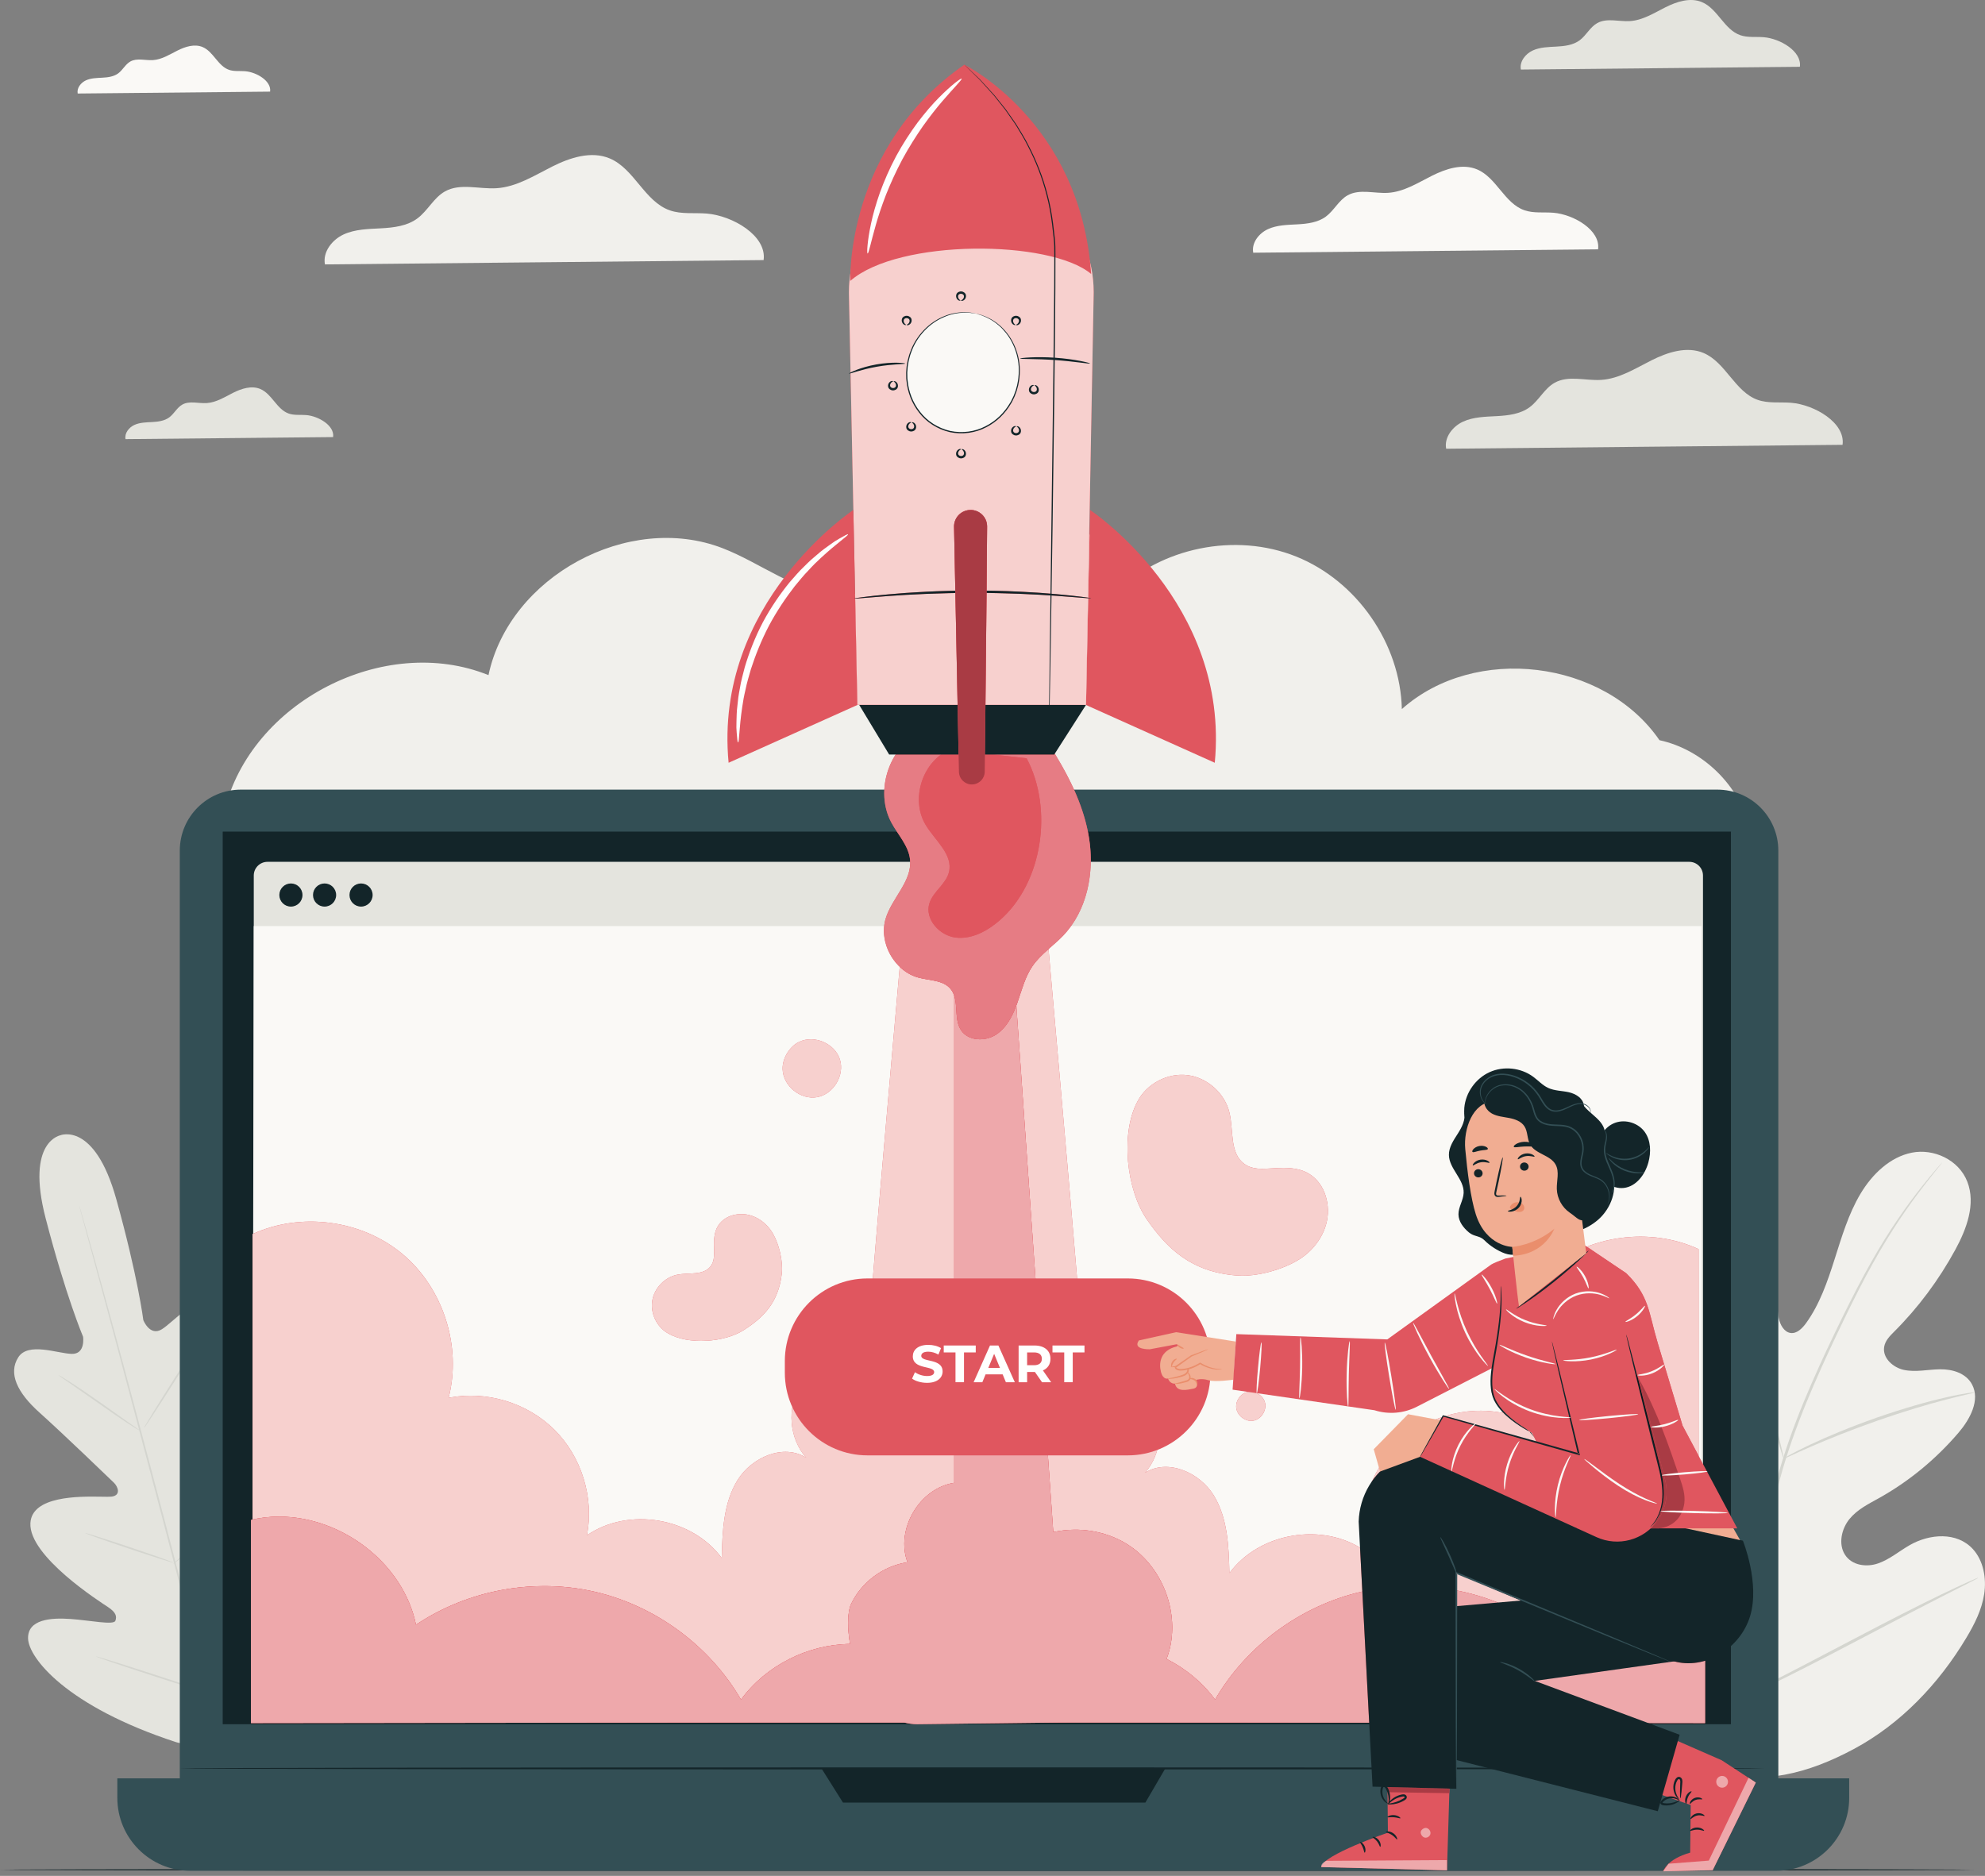 <?xml version="1.0" encoding="UTF-8"?>
<svg width="474px" height="448px" viewBox="0 0 474 448" version="1.1" xmlns="http://www.w3.org/2000/svg" xmlns:xlink="http://www.w3.org/1999/xlink">
    <rect x="0" y="0" width="474" height="448" fill="#808080" stroke="none"/>
    <title>Group</title>
    <g id="Page-1" stroke="none" stroke-width="1" fill="none" fill-rule="evenodd">
        <g id="Group">
            <path d="M396.266,176.771 C383.034,157.524 352.182,153.8 334.75,169.345 C334.393,153.711 324.039,138.757 309.532,132.921 C295.024,127.084 277.199,130.702 266.114,141.732 C268.613,132.984 259.428,124.455 250.342,123.982 C241.257,123.509 232.86,128.396 225.065,133.088 C217.27,137.78 208.816,142.605 199.739,141.993 C189.912,141.329 181.74,134.475 172.554,130.922 C150.077,122.231 121.628,137.656 116.647,161.234 C91.768,151.19 59.847,167.635 53.583,193.723 L417.872,197.977 C415.416,187.621 406.666,179.033 396.266,176.771" id="Fill-1" fill="#F1F0EC"></path>
            <path d="M381.604,59.54 C382.234,54.963 375.774,51.198 370.92,50.807 C368.606,50.62 366.201,50.974 364.008,50.209 C359.257,48.554 357.359,42.415 352.723,40.46 C349.257,38.998 345.267,40.299 341.907,41.99 C338.546,43.682 335.226,45.81 331.472,46.05 C328.207,46.259 324.661,45.048 321.804,46.643 C319.675,47.832 318.56,50.285 316.597,51.732 C314.678,53.148 312.173,53.448 309.792,53.577 C307.411,53.707 304.945,53.731 302.776,54.724 C300.607,55.717 298.813,58.01 299.262,60.353 L381.604,59.54" id="Fill-2" fill="#FAF9F6"></path>
            <path d="M64.497,21.882 C64.849,19.328 61.244,17.227 58.536,17.009 C57.244,16.905 55.902,17.102 54.679,16.676 C52.027,15.751 50.968,12.327 48.381,11.235 C46.447,10.42 44.221,11.146 42.346,12.089 C40.471,13.033 38.618,14.221 36.523,14.355 C34.702,14.471 32.723,13.796 31.129,14.686 C29.941,15.349 29.319,16.718 28.224,17.525 C27.153,18.315 25.755,18.483 24.426,18.555 C23.097,18.627 21.721,18.641 20.511,19.195 C19.301,19.749 18.3,21.029 18.551,22.335 L64.497,21.882" id="Fill-3" fill="#FAF9F6"></path>
            <g id="Group-7" transform="translate(345.25, 0)" fill="#E4E4DE">
                <path d="M94.735,106.232 C95.458,100.971 88.033,96.642 82.454,96.192 C79.792,95.978 77.028,96.385 74.507,95.506 C69.045,93.602 66.864,86.546 61.535,84.298 C57.55,82.618 52.963,84.114 49.101,86.058 C45.238,88.002 41.42,90.449 37.106,90.725 C33.352,90.965 29.276,89.573 25.992,91.407 C23.544,92.773 22.262,95.593 20.006,97.256 C17.8,98.884 14.921,99.229 12.183,99.378 C9.446,99.527 6.611,99.554 4.118,100.696 C1.625,101.837 -0.438,104.474 0.08,107.166 L94.735,106.232" id="Fill-4"></path>
                <path d="M84.543,15.951 C85.053,12.248 79.827,9.201 75.899,8.885 C74.026,8.733 72.081,9.02 70.306,8.401 C66.461,7.061 64.926,2.095 61.175,0.513 C58.371,-0.67 55.142,0.383 52.423,1.751 C49.705,3.12 47.018,4.842 43.98,5.036 C41.338,5.205 38.469,4.226 36.158,5.516 C34.435,6.477 33.533,8.462 31.945,9.634 C30.392,10.779 28.366,11.022 26.439,11.126 C24.511,11.231 22.516,11.251 20.761,12.054 C19.006,12.858 17.555,14.713 17.919,16.609 L84.543,15.951" id="Fill-6"></path>
            </g>
            <path d="M79.545,104.384 C79.925,101.628 76.036,99.361 73.113,99.126 C71.72,99.014 70.272,99.227 68.952,98.767 C66.091,97.77 64.949,94.074 62.158,92.897 C60.071,92.017 57.669,92.8 55.646,93.818 C53.623,94.836 51.624,96.118 49.363,96.262 C47.398,96.388 45.263,95.659 43.543,96.62 C42.261,97.335 41.59,98.812 40.409,99.683 C39.253,100.536 37.745,100.716 36.312,100.794 C34.877,100.872 33.393,100.887 32.087,101.484 C30.781,102.082 29.701,103.463 29.972,104.873 L79.545,104.384" id="Fill-8" fill="#E4E4DE"></path>
            <path d="M182.344,62.112 C183.146,56.289 174.928,51.499 168.753,51.001 C165.809,50.764 162.75,51.214 159.96,50.242 C153.916,48.135 151.501,40.327 145.604,37.839 C141.194,35.979 136.118,37.635 131.844,39.786 C127.569,41.937 123.345,44.645 118.569,44.951 C114.416,45.217 109.905,43.676 106.271,45.705 C103.562,47.217 102.144,50.338 99.648,52.179 C97.205,53.98 94.02,54.362 90.99,54.526 C87.96,54.691 84.823,54.722 82.064,55.985 C79.305,57.249 77.023,60.166 77.595,63.146 L182.344,62.112" id="Fill-9" fill="#F1F0EC"></path>
            <path d="M14.582,271.089 C14.582,271.089 6.06,272.299 10.902,290.957 C15.745,309.616 19.834,319.227 19.834,319.227 C19.834,319.227 20.49,323.454 17.08,323.333 C13.67,323.213 6.711,320.466 4.363,324.152 C1.929,327.975 4.082,332.566 9.443,337.362 C14.805,342.158 26.167,353.097 27.191,354.09 C28.195,355.065 28.961,357.134 26.626,357.424 C26.2,357.477 25.302,357.457 24.115,357.438 C18.781,357.349 7.61,357.261 7.259,363.747 C6.83,371.679 23.963,382.586 25.813,383.814 C27.663,385.042 27.957,386.007 27.546,387.08 C27.136,388.155 21.616,386.991 16.873,386.644 C12.129,386.298 6.567,386.728 6.703,391.325 C6.839,395.921 15.853,407.51 42.073,416.07 L54.482,419.24 L63.622,410.186 C81.999,389.618 83.974,375.07 81.784,371.026 C79.593,366.983 74.568,369.404 70.64,372.085 C66.711,374.767 62.522,378.545 61.628,377.823 C60.733,377.1 60.503,376.119 61.487,374.127 C62.47,372.136 71.809,354.101 67.456,347.457 C63.102,340.814 49.699,350.791 47.533,351.713 C45.367,352.635 44.99,350.461 45.37,349.114 C45.756,347.741 50.089,332.576 52.317,325.736 C54.546,318.896 54.102,313.845 50.078,311.762 C46.197,309.752 41.558,315.622 38.669,317.439 C35.781,319.255 34.225,315.27 34.225,315.27 C34.225,315.27 32.935,304.906 27.754,286.338 C22.573,267.772 14.411,271.125 14.411,271.125 L14.582,271.089" id="Fill-10" fill="#E4E4DE"></path>
            <path d="M54.479,422.324 C50.728,408.673 44.468,384.299 38.985,363.401 C33.504,342.51 28.524,323.6 24.842,309.931 C22.997,303.111 21.503,297.586 20.465,293.749 C19.953,291.85 19.554,290.371 19.278,289.348 C19.15,288.856 19.051,288.474 18.979,288.201 C18.914,287.942 18.891,287.806 18.891,287.806 C18.891,287.806 18.94,287.934 19.019,288.19 C19.099,288.46 19.211,288.838 19.355,289.327 C19.648,290.344 20.071,291.818 20.614,293.707 C21.704,297.513 23.241,303.032 25.114,309.858 C28.865,323.508 33.889,342.409 39.37,363.3 C44.852,384.199 51.069,408.581 54.751,422.25" id="Fill-11" fill="#D4D5CF"></path>
            <path d="M13.944,328.387 C13.959,328.365 14.25,328.521 14.762,328.823 C15.277,329.123 16.007,329.58 16.904,330.152 C18.697,331.299 21.132,332.948 23.787,334.814 C26.398,336.664 28.758,338.338 30.564,339.619 C31.382,340.191 32.072,340.673 32.626,341.061 C33.115,341.399 33.378,341.598 33.364,341.621 C33.35,341.644 33.058,341.491 32.543,341.191 C32.029,340.889 31.298,340.433 30.406,339.851 C28.625,338.686 26.212,337.006 23.558,335.14 C20.935,333.309 18.564,331.653 16.749,330.386 C15.928,329.818 15.235,329.338 14.678,328.954 C14.191,328.611 13.93,328.411 13.944,328.387" id="Fill-12" fill="#D4D5CF"></path>
            <path d="M34.395,341.011 C34.302,340.952 37.479,335.782 41.489,329.464 C45.501,323.145 48.827,318.071 48.919,318.129 C49.012,318.189 45.836,323.358 41.825,329.677 C37.814,335.995 34.488,341.07 34.395,341.011" id="Fill-13" fill="#D4D5CF"></path>
            <path d="M41.367,373.478 C41.349,373.456 41.592,373.223 42.045,372.819 C42.562,372.364 43.208,371.794 43.974,371.121 C45.601,369.684 47.839,367.692 50.227,365.403 C52.622,363.119 54.717,360.976 56.221,359.413 C56.93,358.677 57.526,358.058 58.005,357.562 C58.429,357.126 58.672,356.895 58.693,356.914 C58.713,356.932 58.509,357.199 58.12,357.665 C57.73,358.132 57.155,358.798 56.426,359.604 C54.973,361.219 52.903,363.4 50.502,365.69 C48.106,367.986 45.833,369.951 44.157,371.334 C43.316,372.023 42.629,372.572 42.144,372.938 C41.66,373.306 41.384,373.499 41.367,373.478" id="Fill-14" fill="#D4D5CF"></path>
            <path d="M20.355,366.131 C20.364,366.105 20.667,366.179 21.207,366.334 C21.824,366.524 22.583,366.756 23.479,367.03 C25.393,367.634 28.027,368.494 30.929,369.467 C33.832,370.441 36.452,371.343 38.343,372.015 C39.222,372.336 39.968,372.609 40.575,372.831 C41.099,373.032 41.385,373.155 41.377,373.181 C41.368,373.206 41.065,373.133 40.526,372.977 C39.908,372.788 39.149,372.556 38.253,372.282 C36.34,371.678 33.705,370.818 30.802,369.844 C27.9,368.871 25.28,367.969 23.389,367.297 C22.51,366.976 21.764,366.704 21.157,366.482 C20.633,366.281 20.347,366.157 20.355,366.131" id="Fill-15" fill="#D4D5CF"></path>
            <path d="M22.869,395.576 C22.877,395.549 23.264,395.647 23.955,395.846 C24.714,396.076 25.694,396.372 26.871,396.727 C29.327,397.487 32.712,398.563 36.443,399.775 C40.176,400.987 43.547,402.106 45.982,402.934 C47.142,403.337 48.109,403.674 48.858,403.935 C49.535,404.179 49.905,404.327 49.896,404.353 C49.888,404.379 49.501,404.282 48.811,404.081 C48.051,403.852 47.071,403.557 45.895,403.202 C43.438,402.442 40.053,401.366 36.32,400.153 C32.589,398.941 29.218,397.823 26.783,396.995 C25.623,396.591 24.656,396.254 23.907,395.994 C23.231,395.749 22.86,395.601 22.869,395.576" id="Fill-16" fill="#D4D5CF"></path>
            <g id="Group-20" transform="translate(49.308, 275.062)">
                <path d="M0.001,128.898 C-0.017,128.878 0.282,128.573 0.839,128.041 C1.45,127.463 2.247,126.709 3.208,125.8 C5.205,123.905 7.954,121.278 10.906,118.292 C13.864,115.31 16.47,112.54 18.342,110.522 C19.242,109.554 19.989,108.749 20.562,108.133 C21.088,107.571 21.389,107.268 21.41,107.286 C21.431,107.305 21.169,107.641 20.678,108.235 C20.187,108.829 19.463,109.678 18.551,110.711 C16.73,112.779 14.151,115.585 11.189,118.572 C8.232,121.563 5.447,124.163 3.399,126.007 C2.372,126.926 1.533,127.661 0.943,128.156 C0.354,128.653 0.019,128.919 0.001,128.898" id="Fill-17" fill="#D4D5CF"></path>
                <path d="M359.568,148.273 C338.842,136.801 331.054,111.274 328.64,87.696 C328.236,83.761 327.278,79.686 328.559,76.007 C329.84,72.329 333.591,69.418 337.094,70.617 C340,71.611 341.642,74.833 343.541,77.423 C346.067,80.868 349.5,83.534 353.316,85.016 C355.824,85.988 358.818,86.382 360.94,84.706 C363.849,82.405 363.593,77.684 363.046,73.79 C362.025,66.531 361.006,59.273 359.986,52.016 C359.439,48.123 358.893,44.144 359.528,40.29 C360.164,36.434 362.206,32.653 365.533,31.137 C368.861,29.62 373.437,31.166 374.682,34.88 C375.2,36.426 375.12,38.115 375.439,39.719 C375.758,41.323 376.703,43.015 378.201,43.268 C379.718,43.524 381.027,42.219 381.963,40.928 C385.195,36.473 387.066,31.053 388.774,25.682 C390.481,20.312 392.102,14.832 394.938,10.069 C397.774,5.307 402.037,1.255 407.214,0.219 C412.392,-0.816 418.417,1.861 420.473,7.159 C422.535,12.472 420.288,18.459 417.624,23.356 C413.673,30.622 408.732,37.247 403.009,42.957 C401.978,43.987 400.859,45.101 400.613,46.605 C400.172,49.313 402.821,51.576 405.335,52.099 C408.183,52.692 411.09,51.984 413.98,51.95 C416.869,51.916 420.129,52.832 421.59,55.557 C423.619,59.334 421.066,63.938 418.368,67.096 C412.967,73.419 406.539,78.711 399.455,82.671 C396.915,84.09 394.218,85.399 392.326,87.712 C390.436,90.024 389.603,93.707 391.277,96.271 C392.954,98.84 396.426,99.256 399.159,98.311 C401.892,97.368 404.187,95.391 406.718,93.941 C411.454,91.229 417.972,90.707 421.804,94.893 C424.321,97.645 425.077,101.856 424.499,105.631 C423.921,109.404 422.179,112.826 420.27,116.024 C413.597,127.202 404.411,136.726 393.371,142.637 C382.333,148.547 371.724,151.197 359.568,148.273" id="Fill-19" fill="#F1F0EC"></path>
            </g>
            <path d="M412.563,407.839 C414.2,395.546 417.043,382.247 420.467,368.454 C421.334,365.009 422.193,361.605 423.038,358.25 C423.888,354.905 424.732,351.585 425.746,348.398 C427.748,342.009 430.131,336.038 432.561,330.447 C434.989,324.853 437.485,319.642 439.852,314.789 C442.231,309.939 444.529,305.465 446.787,301.485 C451.281,293.501 455.619,287.544 458.754,283.587 C460.318,281.602 461.579,280.106 462.447,279.104 C462.866,278.627 463.194,278.252 463.441,277.97 C463.667,277.719 463.788,277.594 463.796,277.602 C463.805,277.611 463.703,277.753 463.493,278.022 C463.257,278.316 462.946,278.706 462.549,279.203 C461.715,280.237 460.488,281.762 458.957,283.772 C455.888,287.781 451.625,293.765 447.198,301.758 C444.971,305.745 442.704,310.223 440.351,315.079 C438.006,319.942 435.533,325.154 433.125,330.742 C430.718,336.326 428.357,342.282 426.375,348.637 C425.371,351.81 424.538,355.101 423.687,358.456 C422.843,361.808 421.988,365.21 421.121,368.654 C417.701,382.437 414.846,395.699 413.179,407.949" id="Fill-21" fill="#D4D5CF"></path>
            <path d="M425.934,348.343 C425.889,348.357 425.686,347.782 425.354,346.73 C425.017,345.679 424.578,344.143 424.061,342.238 C423.023,338.428 421.757,333.118 420.383,327.258 C419.008,321.395 417.676,316.119 416.587,312.335 C416.048,310.443 415.597,308.914 415.273,307.863 C414.954,306.809 414.797,306.217 414.841,306.2 C414.885,306.182 415.125,306.741 415.52,307.77 C415.92,308.795 416.443,310.303 417.042,312.184 C418.251,315.941 419.663,321.22 421.039,327.088 C422.381,332.874 423.595,338.109 424.522,342.109 C424.952,343.913 425.315,345.433 425.607,346.653 C425.859,347.727 425.979,348.329 425.934,348.343" id="Fill-22" fill="#D4D5CF"></path>
            <path d="M471.534,332.518 C471.542,332.568 470.886,332.743 469.697,333.015 C468.509,333.295 466.79,333.691 464.681,334.252 C460.457,335.339 454.671,337.06 448.372,339.257 C442.074,341.468 436.458,343.728 432.442,345.489 C430.427,346.354 428.815,347.102 427.698,347.611 C426.583,348.125 425.956,348.388 425.934,348.343 C425.913,348.296 426.501,347.948 427.584,347.352 C428.668,346.763 430.254,345.941 432.25,345.011 C436.229,343.123 441.836,340.779 448.153,338.56 C454.471,336.358 460.299,334.708 464.568,333.748 C466.698,333.249 468.438,332.929 469.645,332.736 C470.854,332.548 471.524,332.467 471.534,332.518" id="Fill-23" fill="#D4D5CF"></path>
            <path d="M413.015,406.837 C412.996,406.851 412.857,406.656 412.612,406.271 C412.329,405.811 411.984,405.248 411.566,404.569 C410.664,403.086 409.412,400.906 407.897,398.191 C404.864,392.762 400.893,385.126 396.618,376.639 C392.338,368.148 388.439,360.484 385.516,354.999 C384.086,352.332 382.91,350.139 382.036,348.509 C381.66,347.801 381.351,347.218 381.097,346.738 C380.89,346.33 380.79,346.109 380.809,346.093 C380.83,346.082 380.967,346.278 381.213,346.663 C381.496,347.122 381.84,347.683 382.258,348.364 C383.16,349.846 384.413,352.027 385.927,354.742 C388.961,360.17 392.932,367.806 397.21,376.296 C401.486,384.785 405.385,392.448 408.309,397.935 C409.74,400.6 410.916,402.793 411.79,404.422 C412.164,405.13 412.474,405.715 412.727,406.194 C412.935,406.604 413.036,406.825 413.015,406.837" id="Fill-24" fill="#D4D5CF"></path>
            <path d="M472.397,376.793 C472.406,376.817 472.206,376.939 471.815,377.151 C471.352,377.392 470.783,377.688 470.094,378.048 C468.501,378.858 466.352,379.95 463.737,381.278 C458.37,384.007 450.999,387.867 442.859,392.144 C434.717,396.423 427.303,400.214 421.88,402.824 C419.168,404.129 416.965,405.163 415.428,405.842 C414.716,406.152 414.13,406.407 413.654,406.615 C413.245,406.784 413.024,406.861 413.015,406.837 C413.006,406.814 413.207,406.692 413.596,406.479 C414.059,406.239 414.627,405.943 415.318,405.582 C416.911,404.773 419.059,403.682 421.673,402.353 C427.042,399.625 434.414,395.764 442.555,391.486 C450.695,387.207 458.107,383.416 463.531,380.807 C466.242,379.5 468.446,378.468 469.984,377.789 C470.696,377.479 471.281,377.223 471.758,377.016 C472.167,376.846 472.386,376.77 472.397,376.793" id="Fill-25" fill="#D4D5CF"></path>
            <path d="M471.455,446.538 C471.455,446.682 365.908,446.799 235.739,446.799 C105.524,446.799 0,446.682 0,446.538 C0,446.395 105.524,446.278 235.739,446.278 C365.908,446.278 471.455,446.395 471.455,446.538" id="Fill-26" fill="#132529"></path>
            <path d="M410.081,441 L57.501,441 C49.456,441 42.934,434.478 42.934,426.433 L42.934,203.144 C42.934,195.099 49.456,188.577 57.501,188.577 L410.08,188.577 C418.125,188.577 424.647,195.099 424.647,203.144 L424.647,426.433 C424.647,434.478 418.125,441 410.081,441" id="Fill-27" fill="#334F55"></path>
            <path d="M424.149,446.785 L45.44,446.785 C35.817,446.785 28.016,438.984 28.016,429.361 L28.016,424.698 L441.573,424.698 L441.573,429.361 C441.573,438.984 433.772,446.785 424.149,446.785" id="Fill-28" fill="#334F55"></path>
            <polygon id="Fill-29" fill="#132529" points="53.18 411.774 413.333 411.774 413.333 198.605 53.18 198.605"></polygon>
            <polyline id="Fill-30" fill="#132529" points="196.162 422.331 201.293 430.494 273.505 430.494 278.271 422.331 196.162 422.331"></polyline>
            <path d="M403.384,411.091 L63.872,411.091 C62.063,411.091 60.598,409.625 60.598,407.818 L60.598,209.095 C60.598,207.288 62.063,205.822 63.871,205.822 L403.384,205.822 C405.191,205.822 406.657,207.287 406.657,209.095 L406.657,407.819 C406.657,409.626 405.191,411.091 403.384,411.091" id="Fill-31" fill="#E4E4DE"></path>
            <polyline id="Fill-32" fill="#FAF9F6" points="406.286 411.392 60.228 411.392 60.598 221.163 406.286 221.163 406.286 411.392"></polyline>
            <path d="M88.98,213.749 C88.98,215.276 87.743,216.513 86.216,216.513 C84.69,216.513 83.453,215.276 83.453,213.749 C83.453,212.223 84.69,210.986 86.216,210.986 C87.743,210.986 88.98,212.223 88.98,213.749" id="Fill-33" fill="#132529"></path>
            <path d="M72.23,213.749 C72.23,215.276 70.993,216.513 69.466,216.513 C67.94,216.513 66.702,215.276 66.702,213.749 C66.702,212.223 67.94,210.986 69.466,210.986 C70.993,210.986 72.23,212.223 72.23,213.749" id="Fill-34" fill="#132529"></path>
            <path d="M80.27,213.749 C80.27,215.276 79.033,216.513 77.506,216.513 C75.98,216.513 74.743,215.276 74.743,213.749 C74.743,212.223 75.98,210.986 77.506,210.986 C79.033,210.986 80.27,212.223 80.27,213.749" id="Fill-35" fill="#132529"></path>
            <path d="M421.367,422.331 C421.367,422.467 336.645,422.578 232.16,422.578 C127.638,422.578 42.934,422.467 42.934,422.331 C42.934,422.194 127.638,422.083 232.16,422.083 C336.645,422.083 421.367,422.194 421.367,422.331" id="Fill-36" fill="#132529"></path>
            <path d="M369.832,303.063 C360.092,311.2 355.617,325.135 358.797,337.422 C349.818,335.635 340.031,338.585 333.536,345.039 C327.04,351.493 324.027,361.26 325.757,370.251 C315.843,363.432 300.701,365.988 293.572,375.682 C293.419,369.28 293.17,362.534 289.805,357.085 C286.44,351.636 278.801,348.274 273.414,351.735 C277.472,347.123 278.084,339.813 274.849,334.59 C271.615,329.368 264.798,326.659 258.861,328.237 C258.709,320.549 253.837,266.173 249.825,220.292 L215.778,220.292 C211.83,265.373 207.205,317.153 207.057,324.64 C201.12,323.062 194.303,325.771 191.068,330.994 C187.834,336.216 188.446,343.527 192.505,348.138 C187.117,344.677 179.478,348.039 176.113,353.489 C172.748,358.937 172.498,365.683 172.346,372.085 C165.217,362.391 150.075,359.835 140.161,366.655 C141.891,357.664 138.877,347.896 132.382,341.443 C125.888,334.989 116.101,332.039 107.121,333.826 C110.301,321.538 105.826,307.603 96.085,299.466 C86.345,291.328 71.835,289.403 60.31,294.719 L60.31,411.292 L405.608,411.292 L405.608,298.315 C394.082,292.999 379.573,294.925 369.832,303.063" id="Fill-37" fill="#E0565F"></path>
            <path d="M290.147,405.903 C287.142,401.791 283.115,398.489 278.571,396.199 C278.889,395.336 279.168,394.458 279.374,393.559 C279.74,391.955 279.916,390.318 279.916,388.679 C279.914,381.2 276.223,373.709 270.072,369.399 C266.201,366.687 261.479,365.329 256.759,365.329 C254.995,365.329 253.232,365.518 251.512,365.898 L242.687,240.151 C242.787,239.884 242.884,239.616 242.977,239.348 C244.006,236.39 244.78,233.277 246.557,230.698 C247.616,229.162 248.978,227.892 250.382,226.654 C254.274,271.064 258.716,320.902 258.861,328.237 C259.999,327.934 261.169,327.789 262.34,327.789 C267.279,327.789 272.235,330.369 274.849,334.59 C276.239,336.834 276.919,339.464 276.92,342.099 C276.922,345.597 275.728,349.105 273.414,351.735 C274.928,350.762 276.619,350.328 278.344,350.328 C282.757,350.328 287.386,353.168 289.805,357.085 C293.17,362.534 293.419,369.28 293.572,375.682 C297.985,369.681 305.467,366.416 312.881,366.416 C317.051,366.416 321.199,367.449 324.765,369.611 L325.314,380.09 C325.235,380.108 325.156,380.126 325.078,380.144 C310.58,383.484 297.623,393.039 290.147,405.903 M367.757,388.022 C361.737,383.978 354.886,381.21 347.769,379.823 L347.769,375.658 C347.769,375.658 357.528,379.855 368.716,384.53 C368.325,385.667 368.003,386.833 367.757,388.022 M327.7,353.627 C329.094,350.435 331.062,347.497 333.536,345.039 C336.6,341.994 340.399,339.729 344.499,338.373 L340.047,346.239 C337.7,346.529 335.408,347.288 333.316,348.499 C331.06,349.805 329.158,351.565 327.7,353.627 M405.608,347.653 L401.779,340.462 L395.871,320.808 C393.631,313.36 393.861,309.517 388.318,304.062 L378.91,297.732 C382.974,296.148 387.345,295.336 391.71,295.336 C396.489,295.336 401.262,296.311 405.608,298.315 L405.608,347.653 M366.943,344.447 L344.912,338.24 C347.695,337.365 350.611,336.908 353.524,336.908 C355.292,336.908 357.06,337.077 358.797,337.422 C358.72,337.125 358.647,336.825 358.579,336.526 C361.483,339.715 365.89,342.212 365.89,342.212 L366.943,344.447" id="Fill-38" fill="#F7D0CE"></path>
            <path d="M176.942,405.903 C169.467,393.039 156.51,383.484 142.012,380.144 C138.07,379.236 134.028,378.791 129.986,378.791 C119.161,378.791 108.324,381.982 99.332,388.022 C96.283,373.256 81.538,362.201 66.653,362.201 C64.53,362.201 62.406,362.426 60.31,362.897 L60.31,294.719 C64.657,292.714 69.428,291.739 74.209,291.739 C82.102,291.739 90.019,294.398 96.085,299.466 C103.733,305.855 108.135,315.818 108.134,325.752 C108.134,328.47 107.804,331.186 107.121,333.826 C108.859,333.48 110.626,333.311 112.394,333.311 C119.764,333.311 127.145,336.238 132.382,341.443 C137.66,346.686 140.638,354.117 140.642,361.542 C140.643,363.256 140.485,364.969 140.161,366.655 C143.939,364.056 148.474,362.819 153.038,362.819 C160.45,362.819 167.934,366.085 172.346,372.085 C172.498,365.683 172.748,358.937 176.113,353.489 C178.532,349.571 183.161,346.732 187.574,346.732 C189.299,346.732 190.991,347.166 192.505,348.138 C190.19,345.508 188.996,342 188.998,338.503 C188.999,335.867 189.679,333.238 191.068,330.994 C193.683,326.772 198.639,324.193 203.578,324.193 C204.749,324.193 205.919,324.338 207.057,324.64 C207.194,317.735 211.138,273.155 214.848,230.903 C216.132,232.123 217.685,233.041 219.414,233.493 C222.044,234.179 225.193,234.061 226.955,236.13 C227.382,236.631 227.669,237.195 227.868,237.8 L227.868,354.131 C221.057,355.171 215.94,361.976 215.936,368.734 C215.935,370.214 216.179,371.692 216.705,373.107 C210.928,373.95 205.686,377.845 203.211,383.133 C202.762,384.094 202.527,385.653 202.527,387.56 C202.527,389.067 202.675,390.792 202.98,392.61 C192.897,392.746 182.909,397.741 176.942,405.903" id="Fill-39" fill="#F7D0CE"></path>
            <path d="M367.757,388.022 C355.407,379.726 339.576,376.804 325.078,380.144 C310.58,383.484 297.623,393.039 290.147,405.903 C287.142,401.791 283.115,398.489 278.571,396.199 C278.889,395.336 279.168,394.458 279.374,393.559 C281.413,384.634 277.57,374.653 270.072,369.399 C264.754,365.674 257.833,364.502 251.512,365.898 L241.293,220.292 L227.868,220.292 L227.868,354.131 C219.565,355.399 213.78,365.234 216.705,373.107 C210.928,373.95 205.686,377.845 203.211,383.133 C202.407,384.854 202.288,388.491 202.98,392.61 C192.897,392.746 182.909,397.741 176.942,405.903 C169.467,393.039 156.51,383.484 142.012,380.144 C127.514,376.804 111.683,379.726 99.332,388.022 C95.821,371.022 76.812,358.943 59.93,362.985 L59.93,411.518 L215.717,411.314 C216.747,411.602 217.837,411.771 219.002,411.771 L257.09,411.322 L407.16,411.518 L407.16,362.985 C390.278,358.943 371.268,371.022 367.757,388.022" id="Fill-40" fill="#E0565F"></path>
            <path d="M219.002,411.771 C217.947,411.771 216.953,411.632 216.009,411.392 C215.911,411.367 215.814,411.341 215.717,411.314 L156.084,411.392 L59.93,411.518 L59.93,362.985 C62.148,362.454 64.401,362.201 66.653,362.201 C81.538,362.201 96.283,373.256 99.332,388.022 C108.324,381.982 119.161,378.791 129.986,378.791 C134.028,378.791 138.07,379.236 142.012,380.144 C156.51,383.484 169.467,393.039 176.942,405.903 C182.909,397.741 192.897,392.746 202.98,392.61 C202.675,390.792 202.527,389.067 202.527,387.56 C202.527,385.653 202.762,384.094 203.211,383.133 C205.686,377.845 210.928,373.95 216.705,373.107 C216.179,371.692 215.935,370.214 215.936,368.734 C215.94,361.976 221.057,355.171 227.868,354.131 L227.868,237.8 C228.716,240.383 227.946,243.708 229.504,246.047 C230.486,247.522 232.209,248.203 233.993,248.204 C235.362,248.204 236.767,247.802 237.9,247.05 C240.274,245.475 241.678,242.841 242.687,240.151 L251.512,365.898 C253.232,365.518 254.995,365.329 256.759,365.329 C261.479,365.329 266.201,366.687 270.072,369.399 C276.223,373.709 279.914,381.2 279.916,388.679 C279.916,390.318 279.74,391.955 279.374,393.559 C279.168,394.458 278.889,395.336 278.571,396.199 C283.115,398.489 287.142,401.791 290.147,405.903 C297.623,393.039 310.58,383.484 325.078,380.144 C325.156,380.126 325.235,380.108 325.314,380.09 L326.952,411.413 L310.836,411.392 L257.09,411.322 L251.13,411.392 L219.002,411.771 M407.16,411.518 L347.769,411.44 L347.769,379.823 C354.886,381.21 361.737,383.978 367.757,388.022 C368.003,386.833 368.325,385.667 368.716,384.53 C380.887,389.616 394.749,395.268 399.577,396.699 C400.759,397.049 401.967,397.215 403.172,397.215 C404.518,397.215 405.86,397.008 407.16,396.621 L407.16,411.518" id="Fill-41" fill="#EEA8AB"></path>
            <path d="M219.98,174.709 C212.295,178.359 208.82,188.883 212.821,196.392 C214.4,199.354 216.973,201.96 217.314,205.3 C217.838,210.419 212.995,214.424 211.498,219.348 C209.745,225.121 213.576,231.968 219.414,233.493 C222.044,234.179 225.193,234.061 226.955,236.13 C229.204,238.771 227.582,243.161 229.504,246.047 C231.24,248.655 235.291,248.782 237.9,247.05 C240.51,245.319 241.948,242.306 242.977,239.348 C244.006,236.39 244.78,233.277 246.557,230.698 C248.513,227.86 251.505,225.928 253.884,223.433 C259.607,217.429 261.355,208.421 260.068,200.227 C258.781,192.032 254.808,184.506 250.321,177.53 L219.98,174.709" id="Fill-42" fill="#E0565F"></path>
            <path d="M233.993,248.204 C232.209,248.203 230.486,247.522 229.504,246.047 C227.582,243.161 229.204,238.771 226.955,236.13 C225.193,234.061 222.044,234.179 219.414,233.493 C214.545,232.221 211.072,227.248 211.07,222.283 C211.07,221.295 211.207,220.307 211.498,219.348 C212.919,214.674 217.355,210.828 217.354,206.071 C217.354,205.817 217.341,205.56 217.314,205.3 C216.973,201.96 214.4,199.354 212.821,196.392 C211.68,194.25 211.147,191.864 211.146,189.462 C211.145,186.215 212.116,182.939 213.873,180.201 L224.705,180.201 C219.667,183.863 217.773,191.604 221.045,197.016 C223.293,200.733 227.655,204.091 226.598,208.304 C225.882,211.161 222.816,212.913 221.936,215.724 C220.764,219.466 224.31,223.436 228.203,223.909 C228.577,223.954 228.95,223.976 229.321,223.976 C232.814,223.976 236.152,222.048 238.815,219.708 C249.031,210.735 251.516,193.105 245.151,181.091 L237.172,180.201 L251.739,180.201 L251.869,179.997 C255.7,186.273 258.931,192.989 260.068,200.227 C260.332,201.907 260.468,203.622 260.469,205.338 C260.471,211.989 258.433,218.66 253.884,223.433 C251.505,225.928 248.513,227.86 246.557,230.698 C244.78,233.277 244.006,236.39 242.977,239.348 C241.948,242.306 240.51,245.319 237.9,247.05 C236.767,247.802 235.362,248.204 233.993,248.204" id="Fill-43" fill="#E67C84"></path>
            <path d="M226.727,179.036 C220.219,181.902 217.366,190.931 221.045,197.016 C223.293,200.733 227.655,204.091 226.598,208.304 C225.882,211.161 222.816,212.913 221.936,215.724 C220.764,219.466 224.31,223.436 228.203,223.909 C232.096,224.381 235.869,222.296 238.815,219.708 C249.031,210.735 251.516,193.105 245.151,181.091 L226.727,179.036" id="Fill-44" fill="#E0565F"></path>
            <path d="M260.292,121.792 C260.292,121.792 293.73,143.914 290.078,182.163 L259.333,168.366 L260.292,121.792" id="Fill-45" fill="#E0565F"></path>
            <polyline id="Fill-46" fill="#132529" points="204.729 167.611 212.323 180.201 251.739 180.201 259.333 168.333 204.729 167.611"></polyline>
            <path d="M229.99,40.584 C214.412,41.627 202.405,54.732 202.726,70.342 L204.729,168.333 L259.333,168.333 L261.158,70.284 C261.476,53.165 247.074,39.441 229.99,40.584" id="Fill-47" fill="#E0565F"></path>
            <path d="M259.333,168.333 L235.314,168.333 C235.402,159.967 235.503,150.121 235.582,141.608 C242.085,141.684 247.914,141.983 252.3,142.293 C254.8,142.485 256.853,142.642 258.366,142.758 C258.929,142.799 259.407,142.835 259.807,142.864 L259.333,168.333 M228.668,168.333 L204.729,168.333 L204.21,142.952 C204.29,142.948 204.386,142.944 204.497,142.937 C204.937,142.904 205.483,142.862 206.148,142.812 C207.66,142.693 209.712,142.531 212.212,142.334 C216.418,142.028 221.951,141.73 228.135,141.627 L228.668,168.333 M204.209,142.871 L202.726,70.342 C202.722,70.144 202.72,69.946 202.72,69.749 C202.71,54.401 214.61,41.614 229.99,40.584 C230.658,40.54 231.319,40.518 231.978,40.518 C247.984,40.518 261.151,53.524 261.163,69.707 C261.163,69.899 261.161,70.09 261.158,70.284 L259.81,142.738 C259.414,142.683 258.943,142.619 258.387,142.542 C256.962,142.353 254.892,142.13 252.332,141.901 C247.945,141.504 242.105,141.146 235.587,141.055 C235.645,134.813 235.69,129.33 235.708,125.738 C235.708,125.729 235.708,125.72 235.708,125.712 C235.705,123.509 233.91,121.792 231.777,121.792 C231.581,121.792 231.384,121.807 231.184,121.836 C229.248,122.124 227.82,123.787 227.819,125.735 C227.819,125.762 227.82,125.789 227.82,125.816 L228.124,141.076 C221.927,141.197 216.386,141.553 212.18,141.942 C209.619,142.178 207.55,142.404 206.125,142.597 C205.464,142.689 204.922,142.765 204.485,142.825 C204.378,142.842 204.286,142.857 204.209,142.871" id="Fill-48" fill="#F7D0CE"></path>
            <path d="M203.77,121.792 C203.77,121.792 170.332,143.915 173.985,182.163 L204.729,168.366 L203.77,121.792" id="Fill-49" fill="#E0565F"></path>
            <path d="M203.032,67.093 C214.574,56.984 250.825,57.205 260.558,65.431 C258.054,29.05 230.278,15.446 230.278,15.446 C201.855,35.113 203.032,67.093 203.032,67.093" id="Fill-50" fill="#E0565F"></path>
            <path d="M230.278,15.446 C230.278,15.446 230.392,15.542 230.604,15.739 C230.821,15.944 231.132,16.238 231.539,16.622 C231.951,17.014 232.458,17.496 233.055,18.064 C233.354,18.35 233.676,18.658 234.021,18.986 C234.344,19.336 234.688,19.708 235.053,20.103 C235.777,20.896 236.596,21.768 237.465,22.744 C238.284,23.764 239.174,24.872 240.129,26.062 C240.583,26.677 241.025,27.331 241.497,27.998 C241.952,28.674 242.474,29.337 242.916,30.083 C243.809,31.566 244.801,33.108 245.649,34.837 C247.424,38.244 249.035,42.168 250.158,46.554 C250.739,48.741 251.167,51.047 251.47,53.437 C251.633,54.63 251.731,55.854 251.895,57.068 C252.041,58.29 252.019,59.584 252.029,60.841 C252.046,70.997 251.901,82.157 251.77,93.873 C251.487,117.311 251.16,138.527 250.908,153.883 C250.773,161.555 250.664,167.765 250.587,172.067 C250.542,174.208 250.507,175.872 250.484,177.011 C250.468,177.57 250.458,177.998 250.449,178.297 C250.44,178.586 250.427,178.734 250.427,178.734 C250.427,178.734 250.419,178.586 250.419,178.296 C250.42,177.998 250.422,177.569 250.424,177.01 C250.435,175.871 250.452,174.206 250.472,172.065 C250.526,167.763 250.603,161.553 250.699,153.88 C250.897,138.517 251.171,117.304 251.474,93.869 C251.605,82.155 251.759,70.992 251.756,60.842 C251.747,59.563 251.776,58.34 251.632,57.108 C251.466,55.872 251.374,54.661 251.213,53.47 C250.915,51.089 250.494,48.793 249.92,46.615 C248.813,42.247 247.22,38.334 245.463,34.933 C244.625,33.207 243.642,31.666 242.756,30.184 C242.32,29.438 241.802,28.775 241.351,28.098 C240.884,27.432 240.446,26.776 239.998,26.161 C239.05,24.968 238.169,23.858 237.357,22.835 C236.496,21.855 235.686,20.98 234.969,20.181 C234.608,19.784 234.268,19.41 233.948,19.057 C233.607,18.726 233.289,18.415 232.993,18.127 C232.404,17.551 231.904,17.062 231.499,16.665 C231.101,16.272 230.795,15.972 230.583,15.762 C230.378,15.557 230.278,15.446 230.278,15.446" id="Fill-51" fill="#132529"></path>
            <path d="M233.067,74.905 C240.293,76.5 244.76,84.097 243.043,91.871 C241.327,99.645 234.077,104.653 226.851,103.058 C219.624,101.462 215.157,93.866 216.874,86.092 C218.59,78.318 225.84,73.309 233.067,74.905" id="Fill-52" fill="#FAF9F6"></path>
            <path d="M233.067,74.905 C233.065,74.91 232.989,74.902 232.841,74.883 C232.68,74.86 232.463,74.83 232.187,74.791 C232.042,74.769 231.881,74.745 231.705,74.719 C231.525,74.711 231.33,74.703 231.119,74.694 C230.906,74.684 230.678,74.674 230.435,74.663 C230.191,74.664 229.932,74.69 229.657,74.704 C229.105,74.71 228.504,74.833 227.844,74.939 C227.197,75.104 226.486,75.269 225.767,75.575 C224.317,76.144 222.758,77.06 221.331,78.409 C219.913,79.755 218.595,81.521 217.761,83.677 C217.561,84.217 217.339,84.761 217.207,85.344 C217.134,85.632 217.043,85.919 216.982,86.215 C216.932,86.514 216.88,86.814 216.829,87.117 L216.752,87.573 L216.718,88.037 C216.694,88.347 216.671,88.66 216.647,88.975 C216.653,89.29 216.658,89.607 216.664,89.927 L216.674,90.408 L216.728,90.889 C216.974,93.46 217.931,96.123 219.684,98.331 C221.387,100.576 223.978,102.236 226.88,102.913 C229.799,103.523 232.848,103.108 235.34,101.789 C237.86,100.524 239.85,98.511 241.156,96.283 L241.408,95.87 L241.619,95.437 C241.758,95.149 241.897,94.864 242.035,94.58 C242.146,94.285 242.256,93.991 242.367,93.7 L242.531,93.264 L242.653,92.818 C242.734,92.522 242.814,92.228 242.893,91.936 C242.962,91.642 243.001,91.344 243.056,91.051 C243.182,90.467 243.21,89.88 243.256,89.305 C243.407,86.999 242.955,84.842 242.235,83.024 C241.509,81.199 240.481,79.712 239.406,78.586 C238.882,78.005 238.306,77.557 237.789,77.135 C237.235,76.76 236.742,76.396 236.244,76.158 C236,76.03 235.776,75.896 235.555,75.794 C235.33,75.701 235.119,75.614 234.922,75.534 C234.727,75.453 234.546,75.378 234.38,75.309 C234.209,75.259 234.054,75.213 233.914,75.172 C233.646,75.091 233.437,75.027 233.281,74.98 C233.138,74.935 233.065,74.91 233.067,74.905 C233.068,74.9 233.143,74.916 233.288,74.951 C233.446,74.991 233.659,75.045 233.93,75.115 C234.073,75.152 234.23,75.194 234.404,75.239 C234.573,75.305 234.756,75.375 234.955,75.452 C235.154,75.529 235.369,75.613 235.597,75.701 C235.822,75.801 236.05,75.931 236.298,76.056 C236.805,76.289 237.308,76.649 237.873,77.022 C238.401,77.441 238.989,77.889 239.524,78.472 C240.625,79.601 241.679,81.1 242.429,82.946 C243.171,84.786 243.643,86.974 243.5,89.318 C243.457,89.902 243.43,90.498 243.306,91.093 C243.251,91.39 243.212,91.694 243.143,91.993 C243.063,92.29 242.983,92.589 242.902,92.891 L242.779,93.344 L242.614,93.788 C242.503,94.085 242.392,94.384 242.28,94.685 C242.141,94.974 242,95.266 241.859,95.559 L241.645,95.999 L241.39,96.421 C240.067,98.694 238.043,100.751 235.471,102.047 C232.928,103.397 229.804,103.827 226.816,103.201 C223.844,102.51 221.193,100.805 219.456,98.51 C217.669,96.252 216.7,93.534 216.457,90.916 L216.403,90.426 L216.395,89.936 C216.39,89.611 216.386,89.288 216.381,88.966 C216.406,88.646 216.431,88.328 216.456,88.013 L216.493,87.541 L216.572,87.078 C216.626,86.77 216.679,86.465 216.732,86.162 C216.794,85.861 216.888,85.57 216.963,85.277 C217.101,84.685 217.328,84.133 217.534,83.585 C218.392,81.399 219.74,79.613 221.188,78.257 C222.646,76.897 224.233,75.982 225.707,75.421 C226.438,75.118 227.16,74.959 227.816,74.802 C228.485,74.701 229.093,74.586 229.651,74.589 C229.928,74.58 230.19,74.558 230.436,74.562 C230.68,74.578 230.91,74.592 231.124,74.606 C231.336,74.62 231.532,74.633 231.713,74.646 C231.889,74.677 232.05,74.706 232.195,74.731 C232.47,74.783 232.686,74.823 232.847,74.854 C232.994,74.883 233.068,74.9 233.067,74.905" id="Fill-53" fill="#132529"></path>
            <path d="M216.147,86.826 C216.143,86.996 213.065,86.912 209.359,87.583 C205.648,88.23 202.788,89.371 202.725,89.211 C202.698,89.146 203.379,88.776 204.548,88.327 C205.715,87.877 207.377,87.372 209.262,87.035 C211.146,86.702 212.88,86.603 214.131,86.623 C215.383,86.642 216.15,86.755 216.147,86.826" id="Fill-54" fill="#132529"></path>
            <path d="M260.292,86.805 C260.277,86.885 259.344,86.764 257.84,86.577 C256.336,86.389 254.259,86.152 251.957,85.989 C249.654,85.828 247.563,85.771 246.048,85.747 C244.533,85.721 243.592,85.71 243.588,85.629 C243.584,85.557 244.519,85.429 246.042,85.353 C247.564,85.277 249.673,85.271 251.996,85.434 C254.317,85.598 256.406,85.899 257.902,86.188 C259.398,86.476 260.306,86.734 260.292,86.805" id="Fill-55" fill="#132529"></path>
            <path d="M260.596,142.884 C260.594,142.903 260.394,142.901 260.016,142.879 C259.576,142.847 259.031,142.807 258.366,142.758 C256.853,142.642 254.8,142.485 252.3,142.293 C247.178,141.931 240.09,141.584 232.257,141.589 C224.421,141.6 217.333,141.962 212.212,142.334 C209.712,142.531 207.66,142.693 206.148,142.812 C205.483,142.862 204.937,142.904 204.497,142.937 C204.12,142.959 203.92,142.962 203.917,142.943 C203.915,142.924 204.111,142.884 204.485,142.825 C204.922,142.765 205.464,142.689 206.125,142.597 C207.55,142.404 209.619,142.178 212.18,141.942 C217.301,141.468 224.402,141.044 232.256,141.032 C240.107,141.028 247.209,141.437 252.332,141.901 C254.892,142.13 256.962,142.353 258.387,142.542 C259.049,142.633 259.591,142.707 260.029,142.768 C260.403,142.826 260.598,142.865 260.596,142.884" id="Fill-56" fill="#132529"></path>
            <path d="M217.598,100.871 C217.602,100.954 217.259,100.985 217.024,101.375 C216.913,101.56 216.838,101.83 216.917,102.059 C216.983,102.286 217.23,102.461 217.54,102.488 C217.85,102.51 218.122,102.375 218.223,102.161 C218.335,101.946 218.304,101.668 218.222,101.468 C218.05,101.047 217.717,100.963 217.733,100.881 C217.708,100.813 218.194,100.736 218.567,101.279 C218.731,101.532 218.861,101.934 218.69,102.371 C218.523,102.819 217.987,103.092 217.497,103.043 C217.004,103.015 216.518,102.663 216.422,102.194 C216.32,101.736 216.511,101.359 216.713,101.134 C217.165,100.656 217.633,100.807 217.598,100.871" id="Fill-57" fill="#132529"></path>
            <path d="M229.499,107.288 C229.502,107.372 229.16,107.403 228.925,107.793 C228.813,107.977 228.739,108.247 228.817,108.477 C228.884,108.704 229.131,108.879 229.44,108.906 C229.75,108.928 230.022,108.792 230.123,108.579 C230.236,108.364 230.205,108.086 230.123,107.886 C229.951,107.464 229.617,107.38 229.634,107.299 C229.609,107.231 230.095,107.154 230.467,107.696 C230.632,107.95 230.762,108.352 230.591,108.788 C230.423,109.237 229.888,109.51 229.397,109.461 C228.905,109.433 228.418,109.081 228.322,108.611 C228.221,108.153 228.412,107.777 228.614,107.552 C229.065,107.074 229.534,107.225 229.499,107.288" id="Fill-58" fill="#132529"></path>
            <path d="M242.631,101.817 C242.635,101.9 242.293,101.932 242.058,102.322 C241.946,102.506 241.873,102.776 241.951,103.005 C242.017,103.233 242.264,103.408 242.574,103.435 C242.883,103.456 243.155,103.321 243.256,103.107 C243.369,102.893 243.337,102.615 243.255,102.415 C243.083,101.993 242.75,101.909 242.767,101.828 C242.742,101.759 243.228,101.683 243.6,102.225 C243.765,102.479 243.895,102.88 243.724,103.317 C243.556,103.766 243.021,104.039 242.53,103.99 C242.038,103.961 241.551,103.61 241.456,103.14 C241.354,102.682 241.545,102.306 241.747,102.081 C242.199,101.602 242.667,101.753 242.631,101.817" id="Fill-59" fill="#132529"></path>
            <path d="M246.894,92.003 C246.898,92.087 246.556,92.118 246.321,92.508 C246.208,92.693 246.135,92.962 246.213,93.192 C246.28,93.419 246.527,93.594 246.836,93.621 C247.146,93.643 247.417,93.508 247.519,93.293 C247.631,93.079 247.6,92.801 247.518,92.601 C247.346,92.18 247.013,92.096 247.03,92.014 C247.004,91.946 247.491,91.869 247.863,92.412 C248.028,92.666 248.158,93.067 247.987,93.503 C247.819,93.953 247.284,94.225 246.792,94.176 C246.3,94.148 245.814,93.796 245.718,93.327 C245.617,92.869 245.808,92.493 246.009,92.267 C246.461,91.789 246.93,91.94 246.894,92.003" id="Fill-60" fill="#132529"></path>
            <path d="M213.258,91.054 C213.262,91.137 212.919,91.169 212.685,91.559 C212.573,91.744 212.499,92.013 212.577,92.243 C212.643,92.47 212.891,92.645 213.2,92.672 C213.51,92.693 213.782,92.559 213.883,92.344 C213.996,92.13 213.964,91.852 213.882,91.652 C213.71,91.23 213.377,91.146 213.394,91.065 C213.368,90.997 213.854,90.92 214.227,91.462 C214.391,91.716 214.521,92.117 214.351,92.554 C214.183,93.003 213.648,93.275 213.157,93.227 C212.665,93.199 212.178,92.847 212.082,92.377 C211.98,91.919 212.172,91.543 212.373,91.318 C212.825,90.84 213.294,90.991 213.258,91.054" id="Fill-61" fill="#132529"></path>
            <path d="M242.607,77.594 C242.603,77.511 242.946,77.48 243.18,77.09 C243.292,76.905 243.367,76.635 243.289,76.406 C243.222,76.179 242.974,76.003 242.666,75.977 C242.355,75.955 242.083,76.09 241.983,76.304 C241.87,76.519 241.901,76.797 241.983,76.997 C242.155,77.418 242.488,77.502 242.471,77.584 C242.497,77.652 242.01,77.729 241.638,77.186 C241.474,76.933 241.343,76.531 241.514,76.095 C241.682,75.646 242.217,75.373 242.708,75.422 C243.201,75.45 243.687,75.802 243.784,76.271 C243.884,76.729 243.694,77.105 243.492,77.331 C243.041,77.809 242.572,77.658 242.607,77.594" id="Fill-62" fill="#132529"></path>
            <path d="M229.474,71.776 C229.47,71.693 229.813,71.662 230.047,71.272 C230.16,71.087 230.233,70.817 230.155,70.588 C230.089,70.361 229.842,70.185 229.532,70.159 C229.222,70.137 228.95,70.272 228.849,70.486 C228.737,70.701 228.768,70.979 228.85,71.179 C229.022,71.6 229.355,71.684 229.338,71.766 C229.364,71.834 228.877,71.911 228.505,71.368 C228.341,71.115 228.21,70.713 228.381,70.276 C228.549,69.828 229.084,69.555 229.575,69.604 C230.067,69.632 230.554,69.984 230.65,70.453 C230.751,70.911 230.561,71.288 230.359,71.513 C229.907,71.991 229.438,71.84 229.474,71.776" id="Fill-63" fill="#132529"></path>
            <path d="M216.494,77.594 C216.49,77.511 216.833,77.48 217.068,77.09 C217.18,76.905 217.253,76.635 217.175,76.406 C217.109,76.179 216.862,76.003 216.552,75.977 C216.242,75.955 215.971,76.09 215.87,76.304 C215.757,76.519 215.788,76.797 215.87,76.997 C216.042,77.418 216.375,77.502 216.359,77.584 C216.384,77.652 215.897,77.729 215.525,77.186 C215.361,76.933 215.23,76.531 215.402,76.095 C215.569,75.646 216.104,75.373 216.596,75.422 C217.088,75.45 217.574,75.802 217.67,76.271 C217.771,76.729 217.581,77.105 217.379,77.331 C216.927,77.809 216.458,77.658 216.494,77.594" id="Fill-64" fill="#132529"></path>
            <path d="M227.82,125.816 L228.987,184.326 C229.021,186.021 230.419,187.37 232.115,187.341 C233.781,187.313 235.123,185.973 235.141,184.307 C235.257,173.767 235.644,138.263 235.708,125.738 C235.721,123.32 233.575,121.481 231.184,121.836 C229.221,122.128 227.781,123.833 227.82,125.816" id="Fill-65" fill="#E0565F"></path>
            <path d="M232.063,187.342 C230.391,187.342 229.02,186.003 228.987,184.326 L227.82,125.816 C227.82,125.789 227.819,125.762 227.819,125.735 C227.82,123.787 229.248,122.124 231.184,121.836 C231.384,121.807 231.581,121.792 231.777,121.792 C233.91,121.792 235.705,123.509 235.708,125.712 C235.708,125.72 235.708,125.729 235.708,125.738 C235.69,129.33 235.645,134.813 235.587,141.055 C235.585,141.238 235.584,141.423 235.582,141.608 C235.503,150.121 235.402,159.967 235.314,168.333 C235.266,172.876 235.221,176.98 235.186,180.201 C235.169,181.809 235.153,183.196 235.141,184.307 C235.123,185.973 233.781,187.313 232.115,187.341 C232.098,187.342 232.08,187.342 232.063,187.342" id="Fill-66" fill="#A93B44"></path>
            <path d="M229.625,18.783 C229.802,18.981 227.854,20.867 225.03,24.164 C223.61,25.806 222.019,27.842 220.356,30.171 C218.724,32.521 217.037,35.178 215.462,38.079 C213.91,40.994 212.624,43.867 211.563,46.525 C210.537,49.197 209.716,51.647 209.13,53.737 C207.937,57.911 207.438,60.576 207.175,60.538 C206.981,60.514 207.066,57.774 207.985,53.448 C208.434,51.285 209.152,48.747 210.123,45.985 C211.126,43.237 212.401,40.273 213.991,37.289 C215.604,34.317 217.373,31.62 219.111,29.267 C220.88,26.936 222.601,24.937 224.158,23.369 C227.259,20.216 229.499,18.634 229.625,18.783" id="Fill-67" fill="#FFFFFE"></path>
            <path d="M202.493,127.613 C202.653,127.86 199.887,129.659 196.029,133.235 C195.552,133.689 195.053,134.163 194.535,134.655 C194.018,135.151 193.531,135.72 192.998,136.277 C191.911,137.373 190.889,138.67 189.777,139.999 C187.652,142.736 185.512,145.896 183.623,149.422 C181.775,152.97 180.37,156.52 179.308,159.819 C178.836,161.487 178.341,163.061 178.048,164.578 C177.889,165.332 177.693,166.055 177.575,166.761 C177.46,167.467 177.35,168.146 177.244,168.797 C176.465,173.999 176.539,177.297 176.244,177.304 C176.129,177.308 176.018,176.49 175.917,174.994 C175.894,174.612 175.869,174.197 175.843,173.748 C175.832,173.292 175.855,172.797 175.865,172.265 C175.905,171.202 175.893,169.981 176.073,168.65 C176.146,167.98 176.224,167.28 176.304,166.553 C176.391,165.824 176.558,165.079 176.691,164.299 C176.934,162.733 177.389,161.103 177.833,159.379 C178.841,155.966 180.244,152.292 182.146,148.642 C184.089,145.015 186.332,141.786 188.583,139.029 C189.756,137.69 190.846,136.396 192.003,135.313 C192.571,134.764 193.093,134.206 193.646,133.723 C194.201,133.247 194.736,132.789 195.248,132.35 C196.246,131.451 197.261,130.773 198.117,130.141 C198.551,129.832 198.946,129.535 199.329,129.286 C199.715,129.055 200.072,128.841 200.4,128.645 C201.693,127.885 202.432,127.516 202.493,127.613" id="Fill-68" fill="#FFFFFE"></path>
            <path d="M159.458,318.393 C156.806,316.872 155.263,313.623 155.76,310.607 C156.257,307.59 158.76,305.008 161.76,304.417 C164.5,303.878 167.924,304.654 169.651,302.458 C171.221,300.465 170.036,297.819 170.726,294.611 C171.396,291.492 174.163,289.902 177.196,289.947 C180.229,289.991 183.04,291.959 184.554,294.588 C186.067,297.217 187.024,301.268 186.669,304.281 C185.856,311.194 182.165,314.737 177.58,317.665 C172.994,320.595 164.294,321.262 159.458,318.393" id="Fill-69" fill="#E0565F"></path>
            <path d="M167.419,320.235 C164.47,320.235 161.589,319.657 159.458,318.393 C157.138,317.062 155.666,314.408 155.668,311.745 C155.668,311.365 155.698,310.984 155.76,310.607 C156.257,307.59 158.76,305.008 161.76,304.417 C164.5,303.878 167.924,304.654 169.651,302.458 C170.393,301.516 170.52,300.428 170.52,299.204 C170.52,298.572 170.486,297.903 170.486,297.199 C170.485,296.383 170.53,295.519 170.726,294.611 C171.386,291.535 174.087,289.946 177.071,289.946 C177.112,289.946 177.154,289.946 177.196,289.947 C180.229,289.991 183.04,291.959 184.554,294.588 C185.855,296.848 186.744,300.157 186.743,302.955 C186.743,303.413 186.719,303.857 186.669,304.281 C185.856,311.194 182.165,314.737 177.58,317.665 C175.015,319.304 171.162,320.235 167.419,320.235" id="Fill-70" fill="#F7D0CE"></path>
            <path d="M271.647,263.003 C273.862,258.774 278.838,256.172 283.575,256.766 C288.312,257.361 292.491,261.111 293.592,265.756 C294.598,270 293.593,275.388 297.122,277.952 C299.045,279.349 301.276,279.185 303.843,279.022 C305.553,278.913 307.414,278.804 309.432,279.157 C314.338,280.015 316.985,284.238 317.097,288.973 C317.209,293.708 314.307,298.212 310.296,300.732 C306.286,303.251 300.022,304.987 295.3,304.615 C284.464,303.76 278.715,298.214 273.87,291.235 C269.024,284.255 267.461,270.721 271.647,263.003" id="Fill-71" fill="#E0565F"></path>
            <path d="M296.623,304.665 C296.171,304.665 295.729,304.649 295.3,304.615 C284.464,303.76 278.715,298.214 273.87,291.235 C270.955,287.036 269.228,280.466 269.226,274.216 C269.224,270.077 269.979,266.078 271.647,263.003 C273.651,259.176 277.917,256.682 282.219,256.682 C282.671,256.682 283.124,256.71 283.575,256.766 C288.312,257.361 292.491,261.111 293.592,265.756 C294.598,270 293.593,275.388 297.122,277.952 C298.422,278.897 299.863,279.128 301.454,279.128 C302.216,279.128 303.011,279.075 303.843,279.022 C304.674,278.969 305.54,278.916 306.443,278.916 C307.398,278.916 308.394,278.975 309.432,279.157 C314.338,280.015 316.985,284.238 317.097,288.973 C317.099,289.066 317.1,289.158 317.1,289.25 C317.096,293.884 314.229,298.261 310.296,300.732 C306.65,303.022 301.142,304.665 296.623,304.665" id="Fill-72" fill="#F7D0CE"></path>
            <path d="M190.834,248.821 C188.983,249.631 186.771,252.348 186.883,255.385 C187.031,259.371 191.172,262.716 195.1,262.023 C199.027,261.33 201.772,256.769 200.546,252.974 C199.32,249.178 194.425,247.085 190.834,248.821" id="Fill-73" fill="#E0565F"></path>
            <path d="M194.046,262.114 C190.465,262.114 187.018,259.016 186.883,255.385 C186.88,255.308 186.879,255.231 186.879,255.154 C186.883,252.211 189.03,249.611 190.834,248.821 C191.707,248.399 192.657,248.203 193.612,248.203 C196.588,248.203 199.618,250.101 200.546,252.974 C200.747,253.597 200.841,254.24 200.841,254.883 C200.839,258.161 198.383,261.443 195.1,262.023 C194.749,262.085 194.397,262.114 194.046,262.114" id="Fill-74" fill="#F7D0CE"></path>
            <path d="M297.158,332.685 C296.232,333.09 295.126,334.449 295.182,335.967 C295.256,337.96 297.327,339.632 299.29,339.286 C301.254,338.939 302.626,336.659 302.013,334.761 C301.401,332.864 298.954,331.817 297.158,332.685" id="Fill-75" fill="#E0565F"></path>
            <path d="M298.764,339.331 C296.973,339.331 295.25,337.783 295.182,335.967 C295.181,335.932 295.18,335.896 295.18,335.861 C295.178,334.385 296.254,333.081 297.158,332.685 C297.594,332.474 298.069,332.376 298.547,332.376 C300.035,332.376 301.55,333.325 302.013,334.761 C302.114,335.072 302.161,335.394 302.161,335.716 C302.16,337.355 300.932,338.996 299.29,339.286 C299.115,339.317 298.939,339.331 298.764,339.331" id="Fill-76" fill="#F7D0CE"></path>
            <path d="M269.305,347.571 L207.153,347.571 C196.25,347.571 187.411,338.731 187.411,327.828 L187.411,325.061 C187.411,314.158 196.25,305.318 207.153,305.318 L269.305,305.318 C280.209,305.318 289.048,314.158 289.048,325.061 L289.048,327.828 C289.048,338.731 280.209,347.571 269.305,347.571" id="Fill-77" fill="#E0565F"></path>
            <path d="M217.795,329.236 L218.484,327.707 C219.224,328.246 220.326,328.622 221.378,328.622 C222.581,328.622 223.07,328.221 223.07,327.682 C223.07,326.041 217.971,327.168 217.971,323.912 C217.971,322.42 219.174,321.18 221.667,321.18 C222.769,321.18 223.896,321.444 224.711,321.957 L224.084,323.498 C223.27,323.035 222.431,322.809 221.654,322.809 C220.452,322.809 219.988,323.26 219.988,323.811 C219.988,325.427 225.086,324.312 225.086,327.532 C225.086,328.997 223.872,330.25 221.366,330.25 C219.976,330.25 218.572,329.837 217.795,329.236" id="Fill-78" fill="#FFFFFE"></path>
            <polyline id="Fill-79" fill="#FFFFFE" points="228.164 322.985 225.357 322.985 225.357 321.331 232.999 321.331 232.999 322.985 230.193 322.985 230.193 330.1 228.164 330.1 228.164 322.985"></polyline>
            <path d="M238.782,326.68 L237.391,323.323 L236,326.68 L238.782,326.68 Z M239.42,328.221 L235.349,328.221 L234.573,330.1 L232.494,330.1 L236.402,321.331 L238.406,321.331 L242.328,330.1 L240.198,330.1 L239.42,328.221 L239.42,328.221 Z" id="Fill-80" fill="#FFFFFE"></path>
            <path d="M246.919,322.985 L245.266,322.985 L245.266,326.041 L246.919,326.041 C248.16,326.041 248.787,325.465 248.787,324.513 C248.787,323.548 248.16,322.985 246.919,322.985 Z M248.824,330.1 L247.132,327.658 L245.266,327.658 L245.266,330.1 L243.237,330.1 L243.237,321.331 L247.033,321.331 C249.375,321.331 250.84,322.546 250.84,324.513 C250.84,325.829 250.177,326.792 249.037,327.282 L251.003,330.1 L248.824,330.1 L248.824,330.1 Z" id="Fill-81" fill="#FFFFFE"></path>
            <polyline id="Fill-82" fill="#FFFFFE" points="254.129 322.985 251.323 322.985 251.323 321.331 258.964 321.331 258.964 322.985 256.159 322.985 256.159 330.1 254.129 330.1 254.129 322.985"></polyline>
            <path d="M391.908,426.936 L403.726,431.081 L403.599,442.447 C397.942,444.042 397.149,446.904 397.149,446.904 L408.976,446.633 L419.265,425.708 L411.125,420.382 L395.908,413.726 L391.908,426.936" id="Fill-83" fill="#E0565F"></path>
            <polyline id="Fill-84" fill="#EEA8AB" points="397.149 446.904 398.441 445.096 408.046 444.347 417.534 424.576 419.265 425.708 408.976 446.633 402.362 446.785 397.149 446.904"></polyline>
            <path d="M403.558,437.242 C403.649,437.36 404.322,436.957 405.237,436.962 C406.152,436.942 406.832,437.333 406.92,437.213 C407.029,437.122 406.347,436.428 405.233,436.443 C404.119,436.447 403.448,437.152 403.558,437.242" id="Fill-85" fill="#132529"></path>
            <path d="M403.686,434.42 C403.806,434.501 404.317,433.791 405.256,433.586 C406.193,433.372 406.958,433.796 407.032,433.671 C407.071,433.618 406.93,433.422 406.594,433.248 C406.264,433.076 405.723,432.95 405.142,433.079 C404.562,433.208 404.125,433.553 403.902,433.851 C403.671,434.152 403.627,434.388 403.686,434.42" id="Fill-86" fill="#132529"></path>
            <path d="M403.528,430.804 C403.659,430.867 404.046,430.174 404.864,429.871 C405.678,429.557 406.427,429.819 406.484,429.686 C406.514,429.625 406.361,429.464 406.031,429.349 C405.707,429.233 405.194,429.19 404.68,429.384 C404.167,429.579 403.811,429.95 403.645,430.251 C403.473,430.556 403.465,430.779 403.528,430.804" id="Fill-87" fill="#132529"></path>
            <path d="M402.658,430.796 C402.803,430.761 402.713,430.016 403.069,429.216 C403.4,428.407 404,427.956 403.925,427.827 C403.884,427.69 403.006,428.023 402.59,429.012 C402.164,429.997 402.531,430.862 402.658,430.796" id="Fill-88" fill="#132529"></path>
            <path d="M401.258,429.464 C401.33,429.468 401.431,428.862 401.537,427.876 C401.589,427.307 401.641,426.733 401.696,426.145 C401.706,425.82 401.792,425.492 401.695,425.043 C401.638,424.821 401.504,424.596 401.274,424.456 C401.044,424.298 400.676,424.327 400.469,424.488 C400.059,424.81 399.942,425.184 399.797,425.536 C399.67,425.896 399.605,426.259 399.583,426.605 C399.543,427.301 399.693,427.919 399.896,428.395 C400.318,429.359 400.911,429.706 400.933,429.662 C401.002,429.599 400.533,429.171 400.24,428.265 C400.097,427.816 400.001,427.254 400.061,426.641 C400.093,426.336 400.161,426.02 400.276,425.71 C400.391,425.413 400.562,425.058 400.761,424.918 C400.861,424.856 400.924,424.855 401.009,424.9 C401.095,424.951 401.171,425.054 401.203,425.175 C401.273,425.425 401.221,425.792 401.217,426.117 C401.201,426.706 401.185,427.284 401.169,427.855 C401.158,428.845 401.187,429.46 401.258,429.464" id="Fill-89" fill="#132529"></path>
            <path d="M401.067,429.98 C401.113,429.949 400.764,429.432 399.854,429.135 C398.979,428.862 397.436,428.919 396.499,430.333 C396.451,430.467 396.46,430.656 396.55,430.791 C396.637,430.93 396.758,431 396.86,431.045 C397.073,431.134 397.252,431.136 397.414,431.157 C397.748,431.187 398.072,431.183 398.376,431.155 C398.988,431.098 399.522,430.94 399.942,430.756 C400.789,430.384 401.18,429.954 401.141,429.909 C401.094,429.84 400.634,430.152 399.813,430.412 C399.404,430.54 398.903,430.65 398.342,430.676 C398.062,430.69 397.767,430.683 397.465,430.65 C397.311,430.629 397.159,430.616 397.067,430.571 C396.965,430.509 396.994,430.528 396.995,430.492 C397.005,430.434 397.119,430.313 397.228,430.21 C397.337,430.108 397.454,430.014 397.575,429.933 C397.817,429.769 398.077,429.648 398.333,429.566 C398.851,429.401 399.354,429.412 399.763,429.492 C400.589,429.663 401.014,430.048 401.067,429.98" id="Fill-90" fill="#132529"></path>
            <path d="M411.227,426.933 C410.465,426.933 409.84,426.325 409.824,425.561 C409.806,424.786 410.42,424.144 411.196,424.127 C411.206,424.127 411.216,424.127 411.227,424.127 C411.987,424.127 412.613,424.735 412.629,425.499 C412.646,426.275 412.032,426.916 411.257,426.933 C411.247,426.933 411.237,426.933 411.227,426.933" id="Fill-91" fill="#EEA8AB"></path>
            <path d="M331.263,422.182 L331.423,437.666 C331.423,437.666 315.738,443.03 315.49,445.894 L345.524,446.661 L346.264,422.525 L331.263,422.182" id="Fill-92" fill="#E0565F"></path>
            <path d="M340.426,438.878 C340.335,438.878 340.244,438.866 340.155,438.841 C339.575,438.677 339.088,437.895 339.302,437.331 C339.467,436.896 339.991,436.544 340.462,436.544 C340.598,436.544 340.73,436.574 340.848,436.639 C341.367,436.856 341.697,437.475 341.556,438.024 C341.43,438.518 340.929,438.878 340.426,438.878" id="Fill-93" fill="#EEA8AB"></path>
            <path d="M345.524,446.661 L315.49,445.894 C315.397,445.207 316.086,444.73 316.469,444.52 C315.883,445.015 315.526,445.48 315.49,445.894 L345.524,446.661" id="Fill-94" fill="#A1B0B0"></path>
            <path d="M345.524,446.661 L315.49,445.894 C315.526,445.48 315.883,445.015 316.469,444.52 C316.613,444.442 316.714,444.401 316.714,444.401 L345.503,444.226 L345.524,446.661" id="Fill-95" fill="#EEA8AB"></path>
            <path d="M330.941,437.501 C330.942,437.648 331.673,437.733 332.383,438.223 C333.106,438.695 333.461,439.339 333.598,439.285 C333.734,439.26 333.538,438.377 332.667,437.799 C331.803,437.213 330.913,437.366 330.941,437.501" id="Fill-96" fill="#132529"></path>
            <path d="M327.757,438.724 C327.72,438.865 328.349,439.13 328.832,439.763 C329.332,440.382 329.441,441.056 329.586,441.053 C329.724,441.081 329.847,440.224 329.233,439.448 C328.625,438.667 327.764,438.583 327.757,438.724" id="Fill-97" fill="#132529"></path>
            <path d="M325.872,442.448 C326.004,442.483 326.227,441.755 325.871,440.943 C325.521,440.127 324.837,439.792 324.772,439.914 C324.686,440.032 325.121,440.474 325.403,441.146 C325.7,441.811 325.726,442.43 325.872,442.448" id="Fill-98" fill="#132529"></path>
            <path d="M331.295,433.968 C331.354,434.103 332.032,433.918 332.86,433.996 C333.688,434.056 334.327,434.351 334.406,434.227 C334.494,434.123 333.877,433.565 332.902,433.487 C331.926,433.402 331.227,433.851 331.295,433.968" id="Fill-99" fill="#132529"></path>
            <polyline id="Fill-100" fill="#1E3337" points="346.091 428.179 346.122 427.159 346.124 427.159 346.091 428.179"></polyline>
            <polyline id="Fill-101" fill="#A93B44" points="346.088 428.25 331.324 428.008 331.312 426.779 346.122 427.159 346.091 428.179 346.088 428.25"></polyline>
            <path d="M331.321,430.843 C331.318,430.904 331.895,431.009 332.826,430.874 C333.289,430.806 333.835,430.669 334.412,430.431 C334.699,430.312 334.994,430.167 335.287,429.995 C335.427,429.91 335.594,429.824 335.75,429.653 C335.917,429.503 336.019,429.118 335.837,428.874 C335.689,428.639 335.42,428.533 335.204,428.522 C334.982,428.509 334.801,428.549 334.637,428.586 C334.3,428.659 333.984,428.761 333.694,428.883 C333.114,429.129 332.639,429.448 332.284,429.758 C331.57,430.385 331.319,430.927 331.368,430.956 C331.433,431.007 331.784,430.556 332.506,430.041 C332.867,429.786 333.326,429.523 333.868,429.32 C334.139,429.22 334.43,429.135 334.738,429.076 C335.058,429 335.329,429.005 335.407,429.149 C335.435,429.204 335.438,429.225 335.37,429.316 C335.298,429.401 335.167,429.481 335.029,429.566 C334.759,429.733 334.488,429.876 334.222,430 C333.692,430.247 333.187,430.412 332.754,430.52 C331.888,430.739 331.321,430.764 331.321,430.843" id="Fill-102" fill="#132529"></path>
            <path d="M331.506,431.059 C331.558,431.082 331.862,430.565 331.94,429.616 C331.977,429.146 331.943,428.574 331.777,427.964 C331.693,427.661 331.575,427.348 331.417,427.04 C331.249,426.74 331.044,426.336 330.477,426.257 C330.18,426.238 329.927,426.464 329.838,426.661 C329.734,426.861 329.709,427.035 329.67,427.207 C329.606,427.557 329.604,427.902 329.643,428.221 C329.721,428.863 329.969,429.401 330.246,429.791 C330.813,430.584 331.42,430.776 331.434,430.726 C331.485,430.654 330.981,430.358 330.551,429.598 C330.339,429.224 330.155,428.733 330.111,428.172 C330.088,427.894 330.1,427.599 330.161,427.304 C330.216,426.986 330.342,426.732 330.461,426.767 C330.611,426.769 330.858,427.016 330.974,427.273 C331.122,427.546 331.238,427.826 331.327,428.098 C331.5,428.646 331.57,429.167 331.58,429.607 C331.598,430.49 331.427,431.035 331.506,431.059" id="Fill-103" fill="#132529"></path>
            <polyline id="Fill-104" fill="#132529" points="401.083 414.29 366.497 401.429 402.856 396.326 404.686 378.614 336.696 384.547 327.094 398.369 329.623 415.714 395.865 432.554 401.083 414.29"></polyline>
            <path d="M327.751,426.687 L324.44,363.388 C324.62,357.223 327.978,351.589 333.316,348.499 C337.73,345.944 343.028,345.405 347.867,347.018 L391.979,361.725 L416.191,367.95 C416.191,367.95 420.314,378.123 417.89,386.028 C415.517,393.764 407.039,398.911 399.577,396.699 C390.311,393.953 347.769,375.658 347.769,375.658 L347.769,427.202 L327.751,426.687" id="Fill-105" fill="#132529"></path>
            <path d="M398.936,396.869 C398.934,396.874 398.844,396.845 398.673,396.782 C398.483,396.708 398.233,396.613 397.917,396.491 C397.232,396.216 396.262,395.829 395.024,395.333 C392.496,394.301 388.876,392.826 384.415,391.005 C375.451,387.306 363.105,382.211 349.469,376.584 C348.86,376.332 348.253,376.081 347.691,375.847 L347.974,375.658 C347.95,389.98 347.927,402.855 347.912,412.179 C347.884,416.812 347.863,420.561 347.847,423.179 C347.832,424.456 347.819,425.456 347.81,426.163 C347.801,426.486 347.794,426.742 347.79,426.937 C347.783,427.112 347.776,427.202 347.769,427.202 C347.762,427.202 347.755,427.112 347.749,426.937 C347.744,426.742 347.737,426.486 347.729,426.163 C347.719,425.456 347.708,424.456 347.691,423.179 C347.675,420.561 347.654,416.812 347.626,412.179 C347.611,402.855 347.588,389.98 347.564,375.658 L347.564,375.351 L347.848,375.468 C348.411,375.702 349.017,375.954 349.626,376.206 C363.245,381.876 375.574,387.01 384.525,390.738 C388.966,392.608 392.569,394.125 395.085,395.186 C396.311,395.711 397.271,396.123 397.949,396.414 C398.258,396.552 398.503,396.661 398.69,396.744 C398.855,396.82 398.939,396.862 398.936,396.869" id="Fill-106" fill="#334F55"></path>
            <path d="M358.195,396.941 C358.208,396.841 360.379,397.228 362.727,398.539 C365.084,399.834 366.564,401.469 366.487,401.533 C366.401,401.626 364.829,400.16 362.528,398.898 C360.239,397.618 358.161,397.063 358.195,396.941" id="Fill-107" fill="#334F55"></path>
            <path d="M343.932,367.094 C344.027,367.041 345.163,368.914 346.264,371.375 C347.37,373.836 348.012,375.93 347.91,375.965 C347.798,376.005 346.988,373.987 345.889,371.543 C344.796,369.099 343.829,367.151 343.932,367.094" id="Fill-108" fill="#334F55"></path>
            <polyline id="Fill-109" fill="#F1AD92" points="344.03 339.202 336.229 337.744 328.033 346.104 329.545 351.429 339.101 347.91 344.03 339.202"></polyline>
            <path d="M271.953,320.121 L280.829,318.152 L295.107,320.389 L294.555,329.495 C294.555,329.495 290.129,330.136 288.531,329.618 C286.932,329.098 285.608,329.551 285.608,329.551 C285.608,329.551 286.477,331.345 284.975,331.638 C283.473,331.931 281.025,332.553 280.568,330.431 C280.568,330.431 279.431,330.604 278.897,329.213 C278.897,329.213 277.735,329.63 277.219,327.6 C276.704,325.57 276.995,322.525 281.011,321.554 C281.221,321.508 281.315,321.02 280.922,321.041 L274.577,322.23 C274.577,322.23 270.351,322.392 271.953,320.121" id="Fill-110" fill="#F1AD92"></path>
            <path d="M279.504,326.475 C279.5,326.422 280.079,326.322 281.016,326.204 C281.495,326.16 282.021,326.042 282.698,326.054 C283.032,326.077 283.424,326.193 283.69,326.528 C283.965,326.872 283.942,327.377 283.749,327.74 C283.326,328.506 282.505,328.694 281.937,328.852 C281.331,329.022 280.772,329.141 280.299,329.208 C279.351,329.344 278.758,329.302 278.757,329.255 C278.753,329.197 279.337,329.142 280.251,328.943 C280.709,328.842 281.248,328.699 281.84,328.513 C282.138,328.415 282.456,328.335 282.73,328.191 C283.005,328.046 283.276,327.834 283.414,327.564 C283.556,327.288 283.561,326.964 283.398,326.757 C283.235,326.541 282.948,326.431 282.668,326.406 C282.094,326.376 281.503,326.463 281.04,326.473 C280.096,326.523 279.509,326.528 279.504,326.475" id="Fill-111" fill="#EA8E6C"></path>
            <path d="M281.033,324.518 C281.066,324.622 280.583,324.852 280.244,325.379 C279.887,325.896 279.857,326.436 279.75,326.443 C279.651,326.475 279.498,325.809 279.931,325.164 C280.358,324.517 281.024,324.413 281.033,324.518" id="Fill-112" fill="#EA8E6C"></path>
            <path d="M283.463,327.762 C283.472,327.74 283.553,327.733 283.7,327.789 C283.87,327.839 284.001,328.08 284.12,328.274 C284.27,328.508 284.38,328.871 284.268,329.262 C284.166,329.68 283.724,329.954 283.345,330.048 C282.597,330.253 281.919,330.431 281.402,330.48 C280.887,330.532 280.568,330.48 280.568,330.431 C280.567,330.374 280.875,330.331 281.357,330.213 C281.837,330.101 282.5,329.883 283.238,329.681 C283.592,329.581 283.854,329.415 283.938,329.153 C284.031,328.891 283.983,328.609 283.886,328.405 C283.772,328.151 283.731,327.991 283.625,327.917 C283.524,327.833 283.452,327.788 283.463,327.762" id="Fill-113" fill="#EA8E6C"></path>
            <path d="M284.059,329.312 C284.035,329.272 284.159,329.129 284.438,329.091 C284.715,329.05 285.089,329.15 285.424,329.357 C285.83,329.619 285.914,330.045 285.933,330.291 C285.95,330.554 285.902,330.71 285.852,330.713 C285.798,330.717 285.75,330.566 285.672,330.346 C285.594,330.131 285.472,329.831 285.231,329.685 C284.934,329.503 284.65,329.392 284.44,329.362 C284.23,329.328 284.084,329.363 284.059,329.312" id="Fill-114" fill="#EA8E6C"></path>
            <path d="M288.475,322.235 L284.466,323.826 L280.688,326.487 C280.688,326.487 280.677,327.4 282.816,327.066 C284.954,326.732 286.575,325.601 286.575,325.601 C286.575,325.601 289.373,327.364 291.84,326.956" id="Fill-115" fill="#F1AD92"></path>
            <path d="M291.84,326.956 C291.843,326.974 291.708,327.007 291.447,327.053 C291.186,327.088 290.796,327.112 290.306,327.064 C289.325,326.976 287.954,326.589 286.488,325.745 L286.669,325.74 C285.425,326.544 283.817,327.262 281.954,327.329 C281.677,327.326 281.397,327.306 281.119,327.201 C280.853,327.094 280.54,326.903 280.501,326.485 L280.493,326.392 L280.582,326.331 C281.977,325.363 283.266,324.47 284.379,323.699 L284.395,323.687 L284.411,323.681 C285.635,323.214 286.646,322.837 287.353,322.585 C288.06,322.333 288.463,322.206 288.475,322.235 C288.486,322.265 288.104,322.449 287.417,322.749 C286.728,323.051 285.734,323.469 284.522,323.969 L284.552,323.953 C283.451,324.741 282.175,325.654 280.794,326.642 L280.875,326.489 C280.88,326.604 281.043,326.777 281.25,326.843 C281.458,326.922 281.708,326.944 281.956,326.946 C283.685,326.89 285.293,326.202 286.481,325.462 L286.574,325.404 L286.663,325.457 C288.056,326.296 289.39,326.727 290.331,326.867 C291.279,327.019 291.834,326.903 291.84,326.956" id="Fill-116" fill="#EA8E6C"></path>
            <path d="M282.66,322.038 C282.643,322.139 282.189,322.134 281.725,321.85 C281.26,321.569 281.042,321.164 281.122,321.102 C281.204,321.032 281.515,321.28 281.919,321.522 C282.32,321.77 282.681,321.932 282.66,322.038" id="Fill-117" fill="#EA8E6C"></path>
            <path d="M294.335,331.878 L328.198,336.789 C331.562,337.858 335.212,337.553 338.352,335.942 L368.506,320.471 L359.477,300.561 C358.195,301.032 356.712,301.61 356.079,301.996 L331.269,319.877 L295.226,318.614 L294.335,331.878" id="Fill-118" fill="#E0565F"></path>
            <polyline id="Fill-119" fill="#F1AD92" points="415.517 367.804 413.359 364.017 390.274 358.238 392.994 362.933 415.517 367.804"></polyline>
            <path d="M359.477,300.561 C359.509,301.369 356.089,326.421 356.089,331.54 C356.089,336.658 365.89,342.212 365.89,342.212 L376.622,364.999 L414.845,364.999 L401.779,340.462 L395.871,320.808 C393.631,313.36 393.861,309.517 388.318,304.062 L377.625,296.868 L359.477,300.561" id="Fill-120" fill="#E0565F"></path>
            <path d="M370.579,320.345 L376.999,347.281 L344.621,338.158 L339.101,347.91 L381.231,367.098 C386.42,369.462 392.557,367.791 395.833,363.123 C397.82,360.293 398.469,356.735 397.612,353.385 L388.178,316.53 C386.879,311.456 381.544,308.554 376.58,310.222 C372.348,311.644 369.794,315.95 370.579,320.345" id="Fill-121" fill="#E0565F"></path>
            <path d="M366.49,343.486 C366.483,343.497 365.755,342.17 365.517,342.054 C365.28,341.938 364.934,341.756 364.497,341.508 C363.624,341.012 362.373,340.258 360.946,339.154 C359.553,338.035 357.864,336.593 356.767,334.405 C355.73,332.164 355.803,329.406 356.181,326.706 C356.573,323.981 357.133,321.442 357.462,319.095 C357.822,316.755 358.07,314.637 358.201,312.853 C358.338,311.07 358.361,309.621 358.356,308.62 C358.352,307.619 358.323,307.065 358.358,307.062 C358.373,307.061 358.394,307.199 358.424,307.461 C358.457,307.724 358.488,308.114 358.515,308.616 C358.569,309.619 358.591,311.077 358.491,312.872 C358.396,314.668 358.176,316.799 357.836,319.151 C357.527,321.505 356.974,324.068 356.587,326.762 C356.21,329.437 356.143,332.116 357.11,334.246 C358.133,336.34 359.773,337.795 361.126,338.927 C362.515,340.048 363.734,340.835 364.579,341.372 C365.426,341.905 366.504,343.457 366.49,343.486" id="Fill-122" fill="#132529"></path>
            <path d="M379.365,298.667 C379.384,298.688 379.175,298.919 378.781,299.321 C378.387,299.723 377.801,300.289 377.066,300.975 C375.595,302.348 373.507,304.187 371.112,306.108 C368.713,308.029 366.464,309.665 364.803,310.802 C363.973,311.371 363.293,311.819 362.815,312.115 C362.338,312.413 362.067,312.567 362.05,312.543 C362.035,312.52 362.276,312.322 362.725,311.984 C363.248,311.596 363.885,311.122 364.635,310.566 C366.25,309.372 368.464,307.703 370.855,305.788 C373.244,303.872 375.355,302.075 376.872,300.759 C377.579,300.148 378.179,299.629 378.672,299.204 C379.099,298.838 379.345,298.647 379.365,298.667" id="Fill-123" fill="#132529"></path>
            <path d="M370.579,320.345 C370.59,320.342 370.644,320.518 370.737,320.859 C370.834,321.233 370.965,321.732 371.129,322.362 C371.465,323.71 371.94,325.613 372.529,327.98 C373.699,332.808 375.325,339.524 377.193,347.235 L377.272,347.565 L376.945,347.473 C374.326,346.737 371.547,345.956 368.689,345.153 C359.33,342.493 350.834,340.079 344.581,338.3 L344.75,338.231 C343.034,341.206 341.638,343.624 340.653,345.333 C340.175,346.144 339.797,346.786 339.52,347.254 C339.398,347.454 339.298,347.616 339.216,347.748 C339.146,347.859 339.107,347.914 339.101,347.91 C339.094,347.907 339.121,347.844 339.179,347.727 C339.251,347.589 339.338,347.42 339.447,347.212 C339.707,346.734 340.062,346.08 340.51,345.253 C341.468,343.529 342.824,341.087 344.492,338.085 L344.548,337.984 L344.661,338.016 C350.923,339.765 359.429,342.14 368.8,344.758 C371.658,345.565 374.434,346.35 377.052,347.089 L376.805,347.328 C374.994,339.603 373.416,332.875 372.281,328.039 C371.74,325.661 371.304,323.748 370.996,322.393 C370.859,321.757 370.75,321.253 370.668,320.875 C370.598,320.53 370.567,320.348 370.579,320.345" id="Fill-124" fill="#132529"></path>
            <path d="M388.321,318.668 C388.334,318.664 388.388,318.824 388.479,319.13 C388.576,319.48 388.701,319.925 388.853,320.475 C389.175,321.699 389.617,323.381 390.158,325.439 C391.232,329.686 392.694,335.467 394.309,341.854 C395.102,345.066 395.878,348.115 396.533,350.912 C397.181,353.706 397.468,356.337 397.151,358.515 C396.858,360.694 396.059,362.337 395.342,363.322 C394.627,364.32 394.05,364.698 394.05,364.698 C394.014,364.663 394.55,364.238 395.211,363.231 C395.875,362.237 396.613,360.615 396.864,358.478 C397.136,356.345 396.829,353.768 396.165,350.996 C395.47,348.21 394.71,345.159 393.911,341.954 C392.341,335.555 390.92,329.764 389.876,325.509 C389.388,323.439 388.989,321.745 388.699,320.513 C388.576,319.957 388.476,319.504 388.399,319.15 C388.334,318.837 388.307,318.671 388.321,318.668" id="Fill-125" fill="#132529"></path>
            <path d="M395.178,365.046 C394.862,365.046 394.535,365.031 394.199,365 C394.199,364.999 394.199,365 394.199,364.999 L396.115,364.999 C395.814,365.03 395.501,365.046 395.178,365.046" id="Fill-126" fill="#051317"></path>
            <path d="M396.115,364.999 L394.199,364.999 C394.799,364.442 395.348,363.816 395.833,363.123 C397.82,360.293 398.469,356.735 397.612,353.385 L391.534,329.642 C395.663,336.984 398.414,345.03 401.137,353.013 C401.801,354.96 402.474,356.995 402.195,359.033 C401.76,362.2 399.681,364.638 396.115,364.999" id="Fill-127" fill="#A93B44"></path>
            <path d="M394.199,365 C394.198,365 394.197,365 394.196,364.999 C394.881,364.231 395.477,363.323 395.95,362.345 C396.466,361.377 396.94,360.085 397.151,358.515 C397.468,356.337 397.181,353.706 396.533,350.912 C395.878,348.115 395.102,345.066 394.309,341.854 C393.072,336.963 391.925,332.427 390.973,328.663 C391.163,328.988 391.35,329.314 391.534,329.642 L397.612,353.385 C398.469,356.735 397.82,360.293 395.833,363.123 C395.348,363.816 394.799,364.442 394.199,364.999 C394.199,365 394.199,364.999 394.199,365" id="Fill-128" fill="#A93B44"></path>
            <path d="M395.95,362.345 C396.666,360.862 397.097,359.22 397.122,357.66 C397.164,355.071 396.955,353.598 396.386,351.071 C394.645,343.333 392.422,335.905 390.681,328.168 C390.779,328.333 390.877,328.498 390.973,328.663 C391.925,332.427 393.072,336.963 394.309,341.854 C395.102,345.066 395.878,348.115 396.533,350.912 C397.181,353.706 397.468,356.337 397.151,358.515 C396.94,360.085 396.466,361.377 395.95,362.345" id="Fill-129" fill="#051317"></path>
            <path d="M355.324,326.223 C355.279,326.264 354.493,325.506 353.41,324.116 C352.327,322.728 350.986,320.675 349.855,318.23 C348.729,315.78 348.04,313.427 347.688,311.703 C347.333,309.976 347.268,308.886 347.328,308.878 C347.411,308.867 347.604,309.933 348.046,311.618 C348.486,313.303 349.219,315.599 350.328,318.011 C351.442,320.42 352.711,322.469 353.707,323.898 C354.702,325.329 355.386,326.169 355.324,326.223" id="Fill-130" fill="#FAF9F6"></path>
            <path d="M346.044,331.709 C345.985,331.747 345.398,330.922 344.525,329.543 C343.652,328.164 342.5,326.224 341.307,324.037 C340.116,321.848 339.112,319.828 338.427,318.346 C337.742,316.865 337.369,315.925 337.432,315.895 C337.499,315.863 337.989,316.746 338.756,318.182 C339.612,319.776 340.634,321.681 341.765,323.788 C342.92,325.879 343.966,327.772 344.841,329.355 C345.631,330.78 346.107,331.67 346.044,331.709" id="Fill-131" fill="#FAF9F6"></path>
            <path d="M333.281,336.694 C333.139,336.717 332.438,333.134 331.716,328.694 C330.995,324.25 330.524,320.631 330.666,320.609 C330.808,320.585 331.508,324.167 332.23,328.61 C332.953,333.051 333.422,336.67 333.281,336.694" id="Fill-132" fill="#FAF9F6"></path>
            <path d="M321.92,335.925 C321.851,335.929 321.74,335.056 321.655,333.639 C321.569,332.222 321.52,330.261 321.571,328.095 C321.623,325.929 321.764,323.971 321.917,322.56 C322.068,321.149 322.221,320.283 322.291,320.289 C322.364,320.296 322.341,321.173 322.284,322.587 C322.226,324 322.143,325.952 322.091,328.108 C322.042,330.263 322.032,332.215 322.023,333.629 C322.013,335.044 321.995,335.921 321.92,335.925" id="Fill-133" fill="#FAF9F6"></path>
            <path d="M310.542,319.379 C310.612,319.374 310.731,320.186 310.828,321.506 C310.924,322.826 310.989,324.655 310.953,326.674 C310.916,328.694 310.786,330.519 310.642,331.834 C310.499,333.15 310.35,333.956 310.281,333.95 C310.13,333.935 310.365,330.682 310.432,326.664 C310.509,322.649 310.392,319.389 310.542,319.379" id="Fill-134" fill="#FAF9F6"></path>
            <path d="M301.208,320.581 C301.35,320.594 301.221,323.326 300.919,326.681 C300.617,330.039 300.255,332.748 300.112,332.736 C299.969,332.723 300.098,329.992 300.401,326.634 C300.703,323.279 301.064,320.568 301.208,320.581" id="Fill-135" fill="#FAF9F6"></path>
            <path d="M357.498,311.329 C357.352,311.374 356.745,309.718 355.726,307.815 C354.717,305.906 353.683,304.478 353.802,304.382 C353.904,304.293 355.148,305.609 356.186,307.571 C357.232,309.527 357.628,311.294 357.498,311.329" id="Fill-136" fill="#FAF9F6"></path>
            <path d="M375.098,338.544 C375.099,338.581 374.82,338.611 374.313,338.634 C373.807,338.664 373.072,338.652 372.167,338.585 C370.358,338.459 367.86,338.019 365.254,337.048 C362.65,336.07 360.477,334.762 359.029,333.669 C358.303,333.124 357.741,332.652 357.378,332.297 C357.011,331.947 356.822,331.741 356.845,331.714 C356.903,331.649 357.755,332.37 359.242,333.369 C360.725,334.37 362.882,335.6 365.437,336.561 C367.994,337.513 370.428,338.001 372.204,338.219 C373.981,338.441 375.098,338.457 375.098,338.544" id="Fill-137" fill="#FAF9F6"></path>
            <path d="M371.451,325.775 C371.44,325.841 370.639,325.781 369.365,325.547 C368.091,325.314 366.347,324.888 364.476,324.245 C362.605,323.599 360.969,322.86 359.823,322.258 C358.674,321.658 358.007,321.212 358.039,321.154 C358.113,321.014 360.942,322.487 364.646,323.752 C368.342,325.037 371.478,325.62 371.451,325.775" id="Fill-138" fill="#FAF9F6"></path>
            <path d="M369.331,316.589 C369.355,316.714 366.843,316.889 364.03,315.748 C361.205,314.633 359.507,312.776 359.61,312.702 C359.714,312.576 361.506,314.197 364.223,315.265 C366.926,316.365 369.342,316.426 369.331,316.589" id="Fill-139" fill="#FAF9F6"></path>
            <path d="M384.298,310.056 C384.25,310.137 383.47,309.605 382.046,309.208 C380.645,308.806 378.527,308.632 376.426,309.412 C374.328,310.198 372.84,311.717 372.044,312.939 C371.228,314.171 370.987,315.084 370.899,315.054 C370.849,315.049 370.963,314.082 371.732,312.745 C372.477,311.422 374.007,309.762 376.244,308.923 C378.483,308.092 380.726,308.345 382.155,308.857 C383.612,309.365 384.332,310.02 384.298,310.056" id="Fill-140" fill="#FAF9F6"></path>
            <path d="M386.063,322.332 C386.091,322.391 385.462,322.79 384.363,323.28 C383.266,323.77 381.687,324.322 379.883,324.683 C378.078,325.041 376.408,325.138 375.207,325.107 C374.003,325.077 373.269,324.95 373.274,324.885 C373.279,324.721 376.239,324.895 379.781,324.172 C383.328,323.48 385.995,322.184 386.063,322.332" id="Fill-141" fill="#FAF9F6"></path>
            <path d="M391.189,337.745 C391.203,337.887 388.057,338.311 384.164,338.691 C380.269,339.071 377.101,339.262 377.087,339.12 C377.073,338.976 380.218,338.552 384.113,338.172 C388.006,337.793 391.175,337.601 391.189,337.745" id="Fill-142" fill="#FAF9F6"></path>
            <path d="M395.697,359.092 C395.686,359.127 395.404,359.07 394.898,358.935 C394.391,358.807 393.673,358.567 392.802,358.227 C391.057,357.554 388.741,356.379 386.362,354.809 C383.984,353.237 381.966,351.632 380.533,350.447 C379.102,349.258 378.25,348.484 378.293,348.429 C378.339,348.372 379.274,349.045 380.761,350.158 C382.25,351.267 384.292,352.817 386.648,354.373 C389.004,355.928 391.257,357.136 392.946,357.888 C394.631,358.646 395.722,359.01 395.697,359.092" id="Fill-143" fill="#FAF9F6"></path>
            <path d="M371.457,362.346 C371.394,362.349 371.279,361.484 371.297,360.077 C371.314,358.671 371.501,356.723 372.006,354.63 C372.517,352.539 373.245,350.721 373.875,349.464 C374.503,348.206 375.001,347.49 375.056,347.521 C375.207,347.596 373.496,350.628 372.512,354.753 C371.495,358.869 371.625,362.348 371.457,362.346" id="Fill-144" fill="#FAF9F6"></path>
            <path d="M359.266,355.81 C359.144,355.835 358.864,352.964 359.902,349.625 C360.913,346.278 362.752,344.057 362.839,344.147 C362.979,344.235 361.378,346.528 360.4,349.779 C359.389,353.017 359.43,355.815 359.266,355.81" id="Fill-145" fill="#FAF9F6"></path>
            <path d="M352.467,339.857 C352.59,339.972 350.366,341.99 348.743,345.232 C347.082,348.457 346.765,351.443 346.6,351.412 C346.539,351.406 346.534,350.655 346.75,349.463 C346.963,348.274 347.441,346.652 348.278,344.997 C349.12,343.344 350.149,342.002 350.983,341.127 C351.817,340.25 352.426,339.81 352.467,339.857" id="Fill-146" fill="#FAF9F6"></path>
            <path d="M397.387,325.888 C397.493,325.967 396.417,327.249 394.543,327.982 C392.676,328.732 391.014,328.536 391.037,328.405 C391.035,328.248 392.601,328.205 394.352,327.497 C396.11,326.814 397.282,325.772 397.387,325.888" id="Fill-147" fill="#FAF9F6"></path>
            <path d="M392.805,311.849 C392.925,311.908 392.299,313.222 390.933,314.331 C389.576,315.452 388.164,315.806 388.13,315.676 C388.076,315.533 389.329,314.984 390.603,313.928 C391.889,312.887 392.674,311.767 392.805,311.849" id="Fill-148" fill="#FAF9F6"></path>
            <path d="M376.482,302.509 C376.568,302.405 377.678,303.275 378.495,304.777 C379.322,306.274 379.458,307.678 379.324,307.694 C379.173,307.726 378.822,306.441 378.038,305.027 C377.268,303.606 376.375,302.618 376.482,302.509" id="Fill-149" fill="#FAF9F6"></path>
            <path d="M400.743,339.094 C400.819,339.204 399.53,340.132 397.659,340.611 C395.79,341.102 394.211,340.916 394.225,340.783 C394.227,340.629 395.743,340.578 397.528,340.107 C399.316,339.652 400.667,338.96 400.743,339.094" id="Fill-150" fill="#FAF9F6"></path>
            <path d="M407.735,351.399 C407.747,351.542 405.31,351.866 402.292,352.121 C399.274,352.375 396.818,352.466 396.806,352.323 C396.793,352.18 399.23,351.857 402.249,351.602 C405.266,351.346 407.722,351.255 407.735,351.399" id="Fill-151" fill="#FAF9F6"></path>
            <path d="M412.588,361.302 C412.584,361.446 408.98,361.472 404.539,361.361 C400.094,361.249 396.497,361.043 396.5,360.899 C396.503,360.755 400.108,360.729 404.551,360.84 C408.994,360.952 412.592,361.159 412.588,361.302" id="Fill-152" fill="#FAF9F6"></path>
            <path d="M377.201,262.06 C377.864,265.451 382.735,266.799 383.215,270.219 C383.421,271.687 382.721,273.145 382.773,274.626 C382.841,276.619 384.225,278.29 384.932,280.153 C386.39,283.991 384.743,288.542 381.663,291.255 C378.582,293.969 374.349,295.063 370.245,295.148" id="Fill-153" fill="#132529"></path>
            <path d="M349.621,265.56 C350.044,267.369 349.094,269.195 348.093,270.76 C347.092,272.326 345.963,273.971 345.987,275.829 C346.029,279.122 349.652,281.613 349.505,284.902 C349.427,286.665 348.246,288.258 348.269,290.023 C348.292,291.73 349.444,293.222 350.752,294.317 C352.062,295.413 353.317,295.024 354.514,296.241 C355.775,297.523 357.672,298.743 359.365,299.349 C363.203,300.726 367,297.258 368.624,296.487" id="Fill-154" fill="#132529"></path>
            <path d="M378.195,263.915 C377.98,262.248 376.243,261.207 374.601,260.844 C372.959,260.48 371.207,260.522 369.682,259.812 C368.333,259.184 367.311,258.033 366.113,257.15 C363.174,254.982 359.051,254.541 355.721,256.04 C352.392,257.539 349.988,260.917 349.662,264.555 C349.442,267.012 350.289,269.744 352.4,271.02 C354.851,272.501 357.994,271.59 360.675,270.585 C363.357,269.581 366.405,268.526 368.976,269.788 C370.526,270.549 371.579,272.019 372.665,273.362 C373.75,274.705 375.06,276.044 376.76,276.344 C378.461,276.645 380.5,275.34 380.293,273.625" id="Fill-155" fill="#132529"></path>
            <path d="M378.781,299.321 L374.735,266.936 C374.539,265.49 373.268,264.433 371.81,264.505 L356.483,263.074 C351.682,263.309 349.448,269.613 349.887,274.399 C350.375,279.716 351.18,286.189 352.416,290.021 C354.901,297.726 361.112,297.789 361.112,297.789 C361.111,297.779 362.272,309.167 362.725,311.984" id="Fill-156" fill="#F1AD92"></path>
            <path d="M351.987,280.311 C352.051,280.849 352.56,281.238 353.124,281.181 C353.685,281.124 354.09,280.643 354.026,280.105 C353.961,279.567 353.453,279.177 352.89,279.234 C352.328,279.291 351.922,279.773 351.987,280.311" id="Fill-157" fill="#132529"></path>
            <path d="M351.699,278.318 C351.845,278.431 352.525,277.743 353.616,277.576 C354.703,277.394 355.59,277.831 355.687,277.678 C355.737,277.61 355.571,277.392 355.183,277.192 C354.801,276.993 354.178,276.838 353.5,276.947 C352.821,277.056 352.289,277.395 352,277.703 C351.705,278.012 351.628,278.268 351.699,278.318" id="Fill-158" fill="#132529"></path>
            <path d="M362.972,278.707 C363.037,279.246 363.545,279.634 364.109,279.578 C364.67,279.521 365.075,279.039 365.011,278.501 C364.947,277.963 364.438,277.574 363.875,277.63 C363.313,277.687 362.908,278.169 362.972,278.707" id="Fill-159" fill="#132529"></path>
            <path d="M362.448,276.853 C362.594,276.965 363.274,276.278 364.365,276.112 C365.452,275.929 366.339,276.366 366.436,276.213 C366.485,276.145 366.322,275.926 365.932,275.727 C365.549,275.528 364.926,275.373 364.248,275.482 C363.57,275.591 363.038,275.93 362.749,276.238 C362.455,276.546 362.377,276.803 362.448,276.853" id="Fill-160" fill="#132529"></path>
            <path d="M359.75,285.554 C359.746,285.492 359.049,285.48 357.929,285.511 C357.646,285.525 357.375,285.511 357.297,285.329 C357.201,285.137 357.271,284.819 357.355,284.474 C357.512,283.76 357.676,283.011 357.848,282.226 C358.522,279.03 358.963,276.419 358.834,276.393 C358.706,276.367 358.054,278.937 357.381,282.133 C357.222,282.92 357.07,283.67 356.924,284.388 C356.869,284.721 356.744,285.109 356.951,285.503 C357.057,285.7 357.286,285.819 357.471,285.839 C357.659,285.867 357.816,285.845 357.955,285.831 C359.069,285.719 359.755,285.618 359.75,285.554" id="Fill-161" fill="#132529"></path>
            <path d="M361.112,297.789 C361.112,297.789 366.394,297.433 371.167,293.448 C371.082,293.481 369.03,299.539 361.332,299.907 L361.112,297.789" id="Fill-162" fill="#EA8E6C"></path>
            <path d="M360.62,288.111 C360.931,287.531 361.574,287.139 362.267,287.107 C362.749,287.083 363.262,287.238 363.61,287.579 C363.957,287.918 364.102,288.456 363.898,288.865 C363.668,289.324 363.069,289.515 362.525,289.449 C361.982,289.381 361.481,289.109 361.002,288.833 C360.87,288.757 360.735,288.677 360.641,288.559 C360.547,288.442 360.505,288.275 360.58,288.154" id="Fill-163" fill="#EA8E6C"></path>
            <path d="M363.076,285.809 C362.897,285.827 363.079,287.01 362.197,288.008 C361.317,289.008 360.035,289.072 360.051,289.239 C360.046,289.316 360.368,289.424 360.903,289.356 C361.427,289.293 362.165,289.006 362.704,288.396 C363.242,287.785 363.401,287.056 363.366,286.564 C363.333,286.063 363.156,285.789 363.076,285.809" id="Fill-164" fill="#132529"></path>
            <path d="M361.472,273.88 C361.625,274.16 362.693,273.85 363.996,273.805 C365.298,273.734 366.387,273.948 366.516,273.656 C366.572,273.516 366.349,273.266 365.887,273.043 C365.429,272.821 364.727,272.652 363.946,272.686 C363.165,272.721 362.481,272.953 362.044,273.214 C361.604,273.477 361.404,273.747 361.472,273.88" id="Fill-165" fill="#132529"></path>
            <path d="M351.609,275.1 C351.839,275.318 352.55,274.944 353.452,274.791 C354.347,274.607 355.145,274.698 355.281,274.412 C355.338,274.274 355.179,274.044 354.809,273.862 C354.443,273.68 353.863,273.575 353.245,273.69 C352.627,273.806 352.125,274.115 351.85,274.417 C351.571,274.721 351.505,274.993 351.609,275.1" id="Fill-166" fill="#132529"></path>
            <path d="M379.218,291.183 C377.116,291.964 376.748,290.889 374.886,289.637 C373.026,288.385 371.823,286.206 371.753,283.964 C371.693,281.987 372.426,279.848 371.464,278.119 C370.192,275.831 366.671,275.622 365.386,273.342 C364.639,272.018 364.85,270.296 364.037,269.011 C363.273,267.802 361.79,267.27 360.385,266.999 C358.981,266.729 357.504,266.622 356.252,265.932 C355,265.241 354.045,263.714 354.573,262.385 C360.577,262.161 366.606,262.655 372.493,263.853 C373.858,264.13 375.303,264.496 376.246,265.52 C377.244,266.605 377.453,268.177 377.615,269.642 C378.404,276.786 379.193,283.929 379.982,291.073" id="Fill-167" fill="#132529"></path>
            <path d="M381.641,274.288 C381.479,271.645 383.236,269 385.733,268.123 C388.231,267.247 391.255,268.213 392.781,270.377 C394.231,272.434 394.279,275.208 393.612,277.635 C392.82,280.519 390.713,283.372 387.742,283.705 C384.945,284.017 382.325,281.932 381.104,279.397 C379.883,276.861 379.755,273.957 379.65,271.145" id="Fill-168" fill="#132529"></path>
            <path d="M384.897,284.86 C384.907,284.868 385.068,284.705 385.238,284.335 C385.412,283.971 385.58,283.391 385.578,282.663 C385.582,281.935 385.423,281.077 385.112,280.178 C384.804,279.274 384.337,278.35 383.946,277.352 C383.55,276.359 383.283,275.369 383.312,274.457 C383.334,273.552 383.63,272.74 383.703,272.017 C383.792,271.292 383.67,270.686 383.483,270.32 C383.297,269.951 383.101,269.817 383.09,269.831 C383.067,269.85 383.222,270.013 383.358,270.374 C383.495,270.732 383.572,271.299 383.457,271.983 C383.36,272.669 383.036,273.466 382.989,274.447 C382.939,275.421 383.215,276.468 383.619,277.481 C384.018,278.498 384.494,279.417 384.806,280.287 C385.126,281.155 385.301,281.974 385.329,282.667 C385.401,284.077 384.823,284.834 384.897,284.86" id="Fill-169" fill="#334F55"></path>
            <path d="M383.513,275.358 C383.489,275.381 383.951,275.872 384.912,276.351 C385.857,276.831 387.353,277.24 388.994,277.011 C390.634,276.78 391.96,275.976 392.739,275.255 C393.531,274.531 393.84,273.932 393.81,273.915 C393.761,273.877 393.382,274.415 392.578,275.066 C391.784,275.716 390.502,276.444 388.945,276.663 C387.388,276.879 385.957,276.533 385.014,276.125 C384.061,275.72 383.549,275.307 383.513,275.358" id="Fill-170" fill="#334F55"></path>
            <path d="M384.1,276.534 C384.069,276.554 384.343,277.034 384.965,277.667 C385.583,278.301 386.583,279.052 387.843,279.566 C389.106,280.075 390.347,280.231 391.231,280.206 C392.119,280.182 392.649,280.029 392.641,279.993 C392.633,279.934 392.095,279.997 391.235,279.956 C390.375,279.918 389.191,279.73 387.975,279.241 C386.761,278.746 385.779,278.057 385.135,277.487 C384.489,276.917 384.147,276.497 384.1,276.534" id="Fill-171" fill="#334F55"></path>
            <path d="M383.833,287.738 L383.903,287.625 C383.941,287.547 384.013,287.437 384.071,287.276 C384.205,286.961 384.346,286.466 384.374,285.812 C384.4,285.163 384.283,284.343 383.877,283.5 C383.492,282.657 382.727,281.805 381.65,281.319 C380.608,280.806 379.316,280.539 378.375,279.61 C377.907,279.158 377.637,278.517 377.653,277.823 C377.652,277.128 377.856,276.415 378.016,275.665 C378.397,274.155 378.123,272.386 377.169,270.966 C376.691,270.261 376.047,269.634 375.252,269.228 C374.461,268.805 373.554,268.665 372.671,268.607 C371.786,268.546 370.915,268.568 370.085,268.455 C369.258,268.343 368.447,268.108 367.81,267.64 C367.161,267.18 366.802,266.458 366.575,265.711 C366.346,264.964 366.164,264.181 365.839,263.474 C365.22,262.053 364.259,260.86 363.119,260.075 C361.976,259.282 360.674,258.929 359.5,258.94 C358.32,258.942 357.269,259.327 356.52,259.884 C355.761,260.434 355.281,261.107 354.996,261.692 C354.713,262.284 354.618,262.789 354.589,263.129 C354.56,263.47 354.593,263.65 354.593,263.65 C354.648,263.663 354.538,262.899 355.118,261.753 C355.414,261.195 355.895,260.557 356.634,260.044 C357.364,259.525 358.37,259.175 359.5,259.188 C360.625,259.194 361.869,259.546 362.952,260.313 C364.037,261.076 364.953,262.228 365.543,263.603 C365.852,264.288 366.021,265.034 366.254,265.812 C366.481,266.578 366.88,267.403 367.605,267.916 C368.312,268.438 369.177,268.683 370.038,268.8 C370.907,268.92 371.781,268.898 372.648,268.957 C373.511,269.015 374.365,269.15 375.092,269.539 C375.828,269.914 376.431,270.497 376.884,271.159 C377.785,272.5 378.054,274.149 377.699,275.599 C377.548,276.335 377.338,277.068 377.343,277.825 C377.328,278.581 377.65,279.331 378.168,279.816 C379.209,280.813 380.535,281.055 381.543,281.543 C382.584,281.998 383.309,282.782 383.702,283.587 C384.107,284.389 384.243,285.178 384.237,285.81 C384.217,287.094 383.777,287.724 383.833,287.738" id="Fill-172" fill="#334F55"></path>
            <path d="M379.821,265.771 C379.821,265.771 379.876,265.645 379.861,265.392 C379.848,265.142 379.75,264.756 379.433,264.384 C379.124,264.016 378.619,263.65 377.94,263.5 C377.253,263.354 376.457,263.489 375.66,263.784 C374.856,264.071 374.051,264.538 373.14,264.868 C372.246,265.191 371.149,265.391 370.212,264.87 C369.272,264.364 368.676,263.325 368.072,262.294 C367.474,261.238 366.698,260.203 365.734,259.33 C363.807,257.58 361.409,256.549 359.147,256.409 C358.016,256.344 356.917,256.539 356.004,256.99 C355.093,257.437 354.374,258.106 353.929,258.848 C353.474,259.587 353.325,260.4 353.385,261.08 C353.436,261.764 353.661,262.326 353.914,262.731 C354.166,263.14 354.449,263.394 354.651,263.539 C354.854,263.686 354.976,263.737 354.98,263.73 C355.015,263.693 354.496,263.469 354.032,262.661 C353.806,262.262 353.612,261.718 353.582,261.067 C353.542,260.419 353.7,259.667 354.141,258.978 C354.573,258.288 355.262,257.665 356.13,257.252 C356.998,256.838 358.043,256.662 359.127,256.732 C361.298,256.883 363.631,257.892 365.497,259.589 C366.434,260.441 367.179,261.427 367.776,262.469 C368.385,263.49 369.001,264.589 370.06,265.155 C370.577,265.439 371.167,265.53 371.711,265.495 C372.26,265.461 372.769,265.313 373.24,265.141 C374.183,264.785 374.973,264.309 375.748,264.016 C376.512,263.715 377.27,263.576 377.901,263.693 C378.536,263.814 379.025,264.142 379.33,264.474 C379.643,264.81 379.755,265.163 379.791,265.399 C379.829,265.638 379.799,265.77 379.821,265.771" id="Fill-173" fill="#334F55"></path>
        </g>
    </g>
</svg>